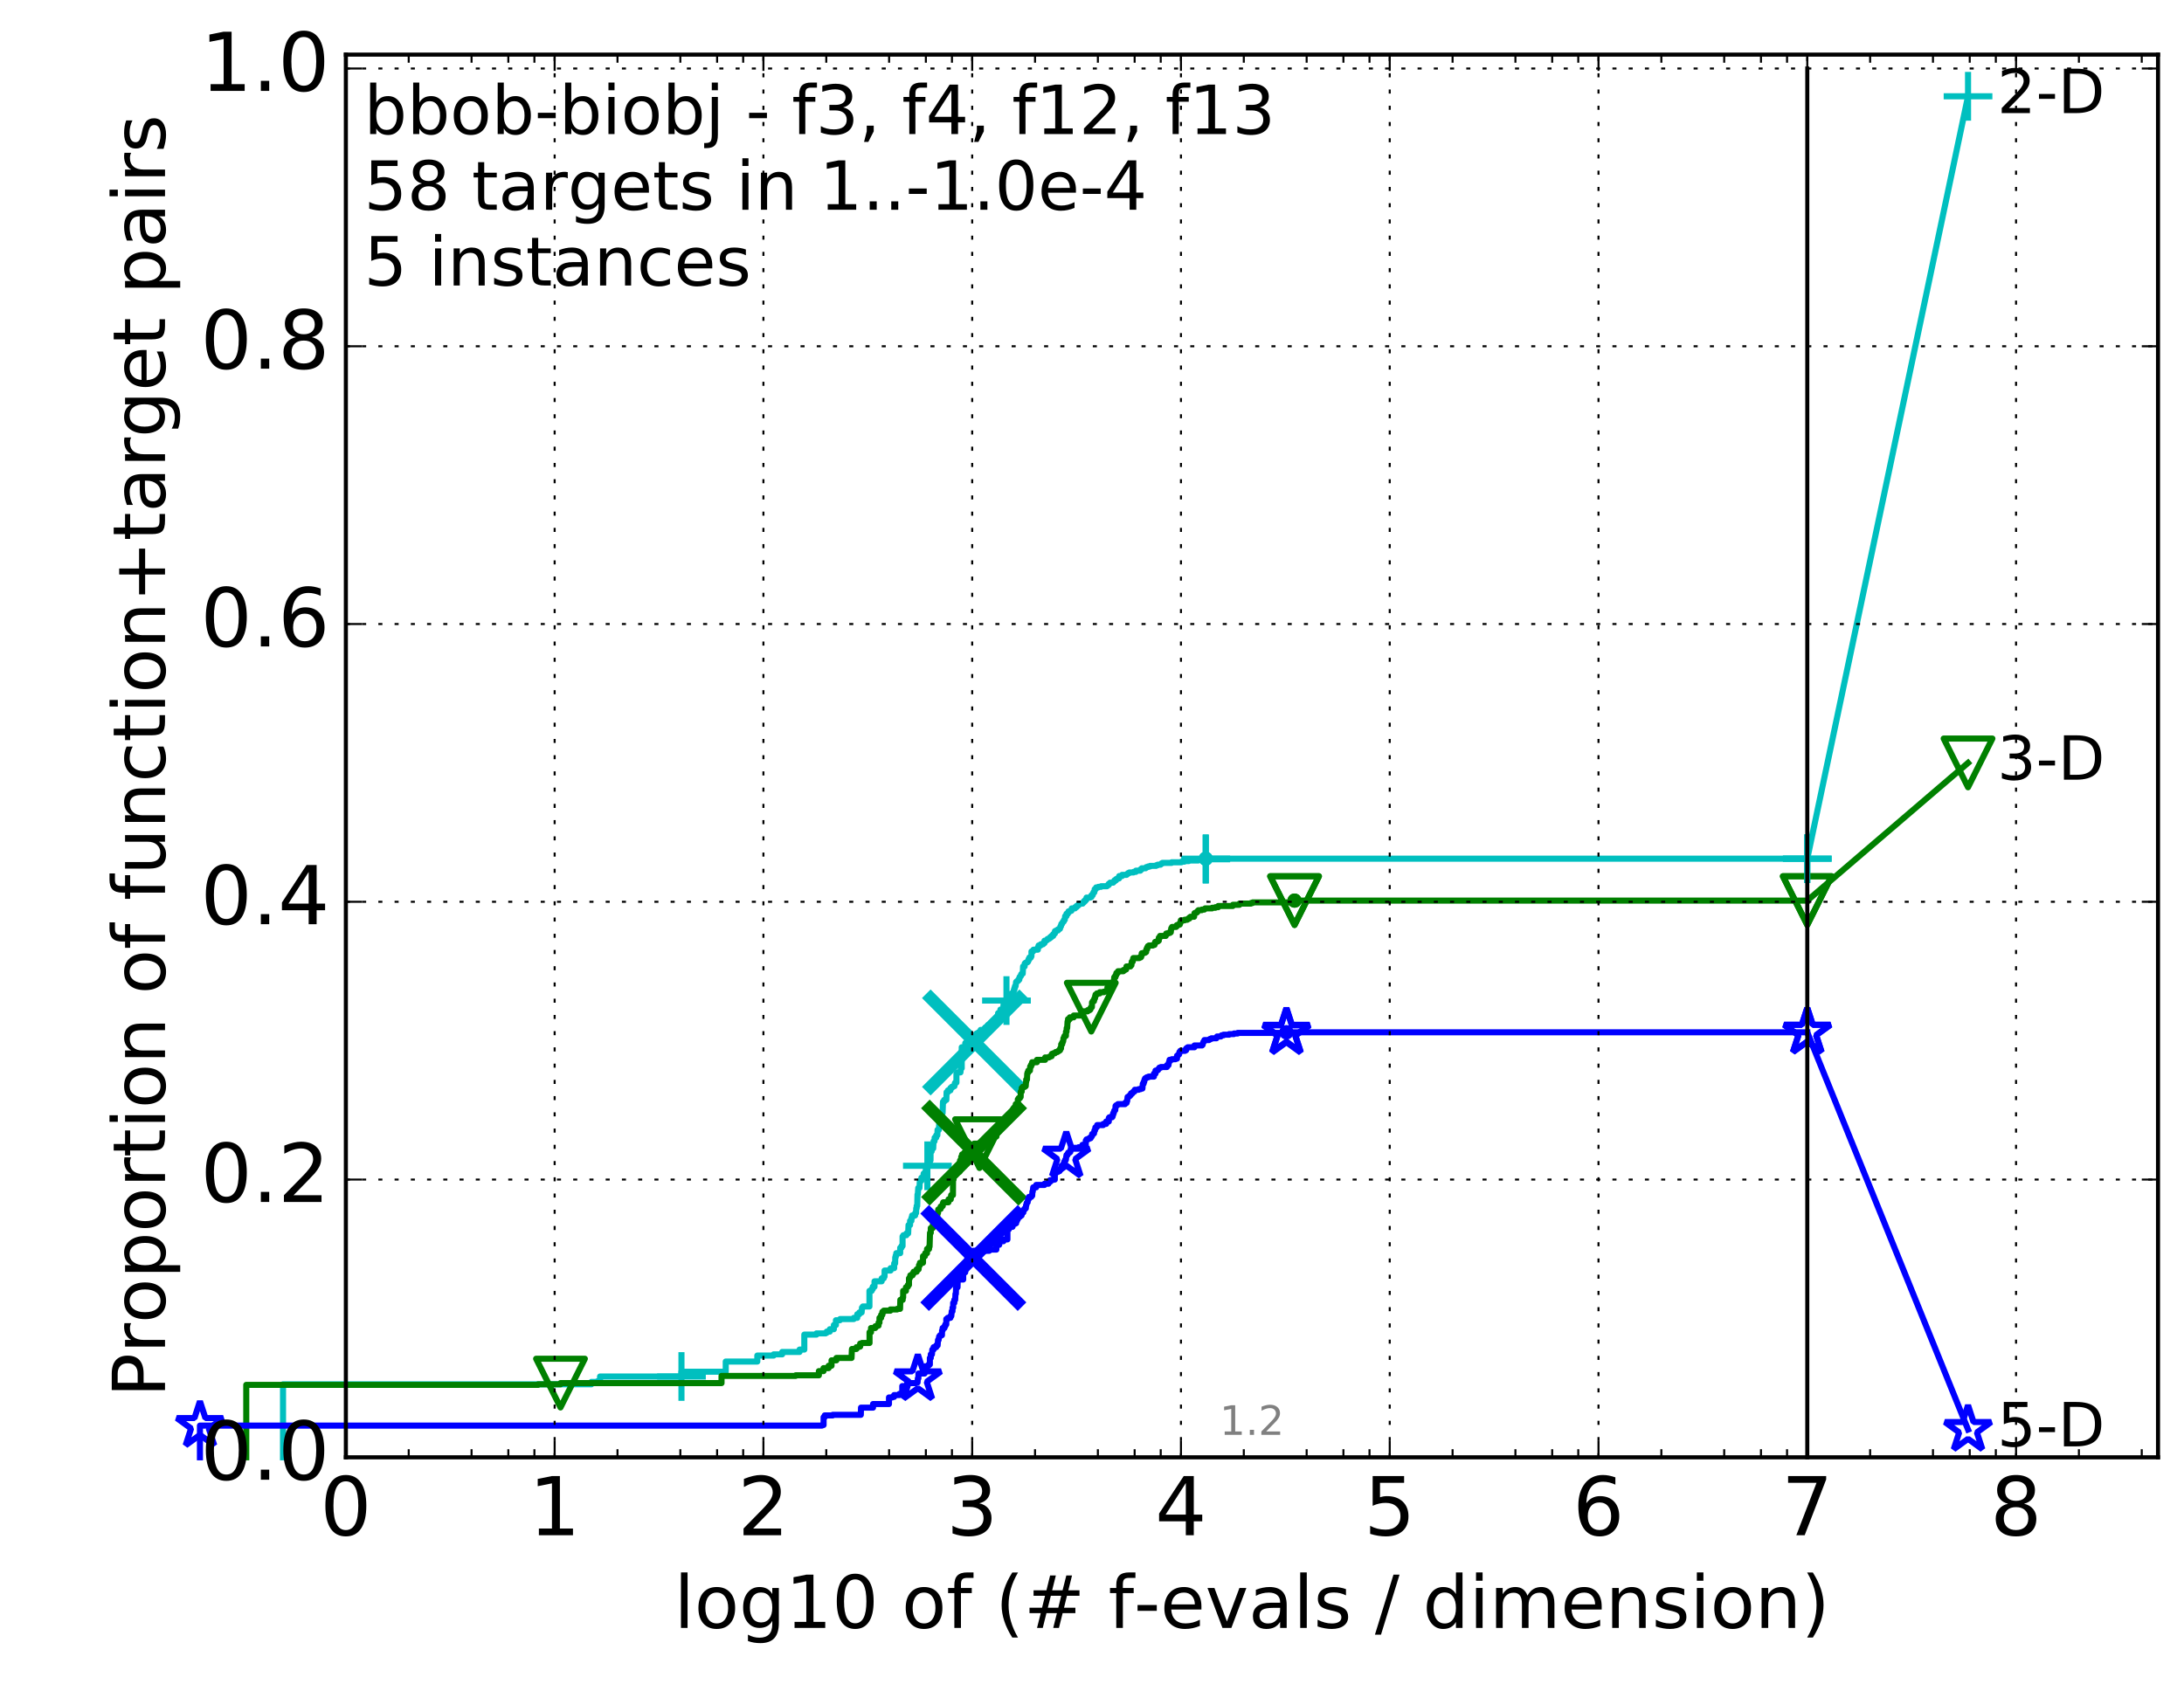 <?xml version="1.0" encoding="utf-8" standalone="no"?>
<!DOCTYPE svg PUBLIC "-//W3C//DTD SVG 1.1//EN"
  "http://www.w3.org/Graphics/SVG/1.1/DTD/svg11.dtd">
<!-- Created with matplotlib (http://matplotlib.org/) -->
<svg height="415pt" version="1.1" viewBox="0 0 538 415" width="538pt" xmlns="http://www.w3.org/2000/svg" xmlns:xlink="http://www.w3.org/1999/xlink">
 <defs>
  <style type="text/css">
*{stroke-linecap:butt;stroke-linejoin:round;stroke-miterlimit:100000;}
  </style>
 </defs>
 <g id="figure_1">
  <g id="patch_1">
   <path d="M 0 415.456 
L 538.8 415.456 
L 538.8 0 
L 0 0 
z
" style="fill:#ffffff;"/>
  </g>
  <g id="axes_1">
   <g id="patch_2">
    <path d="M 85.2 359.056 
L 531.6 359.056 
L 531.6 13.456 
L 85.2 13.456 
z
" style="fill:#ffffff;"/>
   </g>
   <g id="line2d_1">
    <defs>
     <path d="M 0 1.5 
C 0.398 1.5 0.779 1.342 1.061 1.061 
C 1.342 0.779 1.5 0.398 1.5 0 
C 1.5 -0.398 1.342 -0.779 1.061 -1.061 
C 0.779 -1.342 0.398 -1.5 0 -1.5 
C -0.398 -1.5 -0.779 -1.342 -1.061 -1.061 
C -1.342 -0.779 -1.5 -0.398 -1.5 0 
C -1.5 0.398 -1.342 0.779 -1.061 1.061 
C -0.779 1.342 -0.398 1.5 0 1.5 
z
" id="m231ecd00f5" style="stroke:#00bfbf;stroke-width:0.5;"/>
    </defs>
    <g>
     <use style="fill:#00bfbf;stroke:#00bfbf;stroke-width:0.5;" x="297.019" xlink:href="#m231ecd00f5" y="211.566"/>
     <use style="fill:#00bfbf;stroke:#00bfbf;stroke-width:0.5;" x="297.019" xlink:href="#m231ecd00f5" y="211.566"/>
    </g>
   </g>
   <g id="line2d_2">
    <path d="M 69.718 359.056 
L 69.718 341.062 
L 145.685 341.062 
L 145.685 340.473 
L 147.126 340.473 
L 147.126 340.325 
L 147.813 340.325 
L 147.813 339.145 
L 167.869 339.145 
L 167.869 337.965 
L 178.777 337.965 
L 178.777 335.458 
L 186.556 335.458 
L 186.556 333.983 
L 190.588 333.983 
L 190.588 333.688 
L 192.681 333.688 
L 192.681 333.098 
L 196.964 333.098 
L 196.964 332.508 
L 198.132 332.508 
L 198.132 328.821 
L 201.123 328.821 
L 201.123 328.526 
L 203.371 328.526 
L 203.371 328.378 
L 203.65 328.378 
L 203.65 328.083 
L 204.415 328.083 
L 204.415 327.493 
L 205.412 327.493 
L 205.412 326.461 
L 205.92 326.461 
L 205.92 325.281 
L 206.902 325.281 
L 206.95 324.986 
L 210.324 324.986 
L 210.324 324.691 
L 211.173 324.691 
L 211.173 323.806 
L 211.683 323.806 
L 211.683 323.364 
L 212.257 323.364 
L 212.333 322.184 
L 212.558 322.184 
L 212.558 321.889 
L 214.175 321.889 
L 214.175 318.054 
L 214.724 318.054 
L 214.724 317.611 
L 214.993 317.611 
L 214.993 317.022 
L 215.423 317.022 
L 215.423 315.694 
L 217.188 315.694 
L 217.188 314.957 
L 217.698 314.957 
L 217.698 314.514 
L 217.904 314.514 
L 217.904 313.039 
L 219.38 313.039 
L 219.38 312.449 
L 220.269 312.449 
L 220.269 311.269 
L 220.505 311.269 
L 220.531 309.794 
L 220.636 309.794 
L 220.636 309.352 
L 220.791 309.352 
L 220.791 308.762 
L 221.75 308.762 
L 221.75 307.435 
L 222.069 307.435 
L 222.069 306.992 
L 222.335 306.992 
L 222.335 304.632 
L 222.527 304.632 
L 222.527 304.337 
L 223.278 304.337 
L 223.278 303.895 
L 223.712 303.895 
L 223.802 301.83 
L 224.182 301.83 
L 224.182 300.798 
L 224.512 300.798 
L 224.512 300.06 
L 224.686 300.06 
L 224.686 299.47 
L 225.432 299.47 
L 225.432 298.88 
L 225.661 298.88 
L 225.702 297.7 
L 225.806 297.7 
L 225.806 297.11 
L 225.949 297.11 
L 226.011 294.308 
L 226.092 294.308 
L 226.194 292.686 
L 226.495 292.686 
L 226.595 290.916 
L 226.97 290.916 
L 226.97 290.178 
L 227.434 290.178 
L 227.53 289.146 
L 227.739 289.146 
L 227.739 288.998 
L 227.908 288.998 
L 227.908 288.703 
L 228.058 288.703 
L 228.076 287.966 
L 228.225 287.966 
L 228.225 287.228 
L 228.446 287.228 
L 228.446 286.933 
L 228.682 286.933 
L 228.791 286.196 
L 229.095 286.196 
L 229.095 285.901 
L 229.219 285.901 
L 229.237 283.689 
L 229.5 283.689 
L 229.5 282.951 
L 229.881 282.951 
L 229.967 281.181 
L 230.205 281.181 
L 230.239 280.296 
L 230.624 280.296 
L 230.624 279.706 
L 230.905 279.706 
L 230.954 278.379 
L 231.279 278.379 
L 231.375 276.757 
L 231.852 276.757 
L 231.946 276.314 
L 231.993 276.314 
L 232.024 274.249 
L 232.195 274.249 
L 232.288 271.447 
L 232.579 271.447 
L 232.579 271.004 
L 233.12 271.004 
L 233.179 269.087 
L 233.517 269.087 
L 233.517 268.645 
L 234.122 268.645 
L 234.122 268.055 
L 234.46 268.055 
L 234.46 267.76 
L 234.821 267.76 
L 234.821 267.612 
L 235.121 267.612 
L 235.203 266.875 
L 235.297 266.875 
L 235.297 266.727 
L 235.605 266.727 
L 235.605 264.515 
L 235.803 264.515 
L 235.803 264.22 
L 236.592 264.22 
L 236.694 263.187 
L 236.908 263.187 
L 236.908 258.025 
L 237.781 258.025 
L 237.781 256.993 
L 237.961 256.993 
L 237.961 256.845 
L 240.189 256.845 
L 240.189 255.518 
L 240.522 255.518 
L 240.533 254.633 
L 241.039 254.633 
L 241.039 254.338 
L 241.564 254.338 
L 241.564 253.748 
L 242.481 253.748 
L 242.481 253.601 
L 242.695 253.601 
L 242.695 253.158 
L 243.343 253.158 
L 243.343 252.568 
L 243.762 252.568 
L 243.762 252.421 
L 244.109 252.421 
L 244.109 251.978 
L 244.541 251.978 
L 244.541 251.536 
L 244.727 251.536 
L 244.727 251.388 
L 245.389 251.388 
L 245.389 251.241 
L 245.678 251.241 
L 245.678 250.503 
L 245.805 250.503 
L 245.872 249.618 
L 246.246 249.618 
L 246.246 249.323 
L 246.444 249.323 
L 246.444 248.733 
L 247.136 248.733 
L 247.191 247.553 
L 247.854 247.553 
L 247.93 246.079 
L 248.295 246.079 
L 248.392 245.489 
L 249.064 245.489 
L 249.173 244.751 
L 249.681 244.751 
L 249.745 243.866 
L 249.885 243.866 
L 249.885 243.424 
L 250.018 243.424 
L 250.018 242.981 
L 250.185 242.981 
L 250.295 241.949 
L 250.419 241.949 
L 250.419 241.801 
L 250.644 241.801 
L 250.644 241.654 
L 250.846 241.654 
L 250.846 241.359 
L 251.1 241.359 
L 251.133 240.769 
L 251.225 240.769 
L 251.225 240.621 
L 251.39 240.621 
L 251.39 240.474 
L 251.501 240.474 
L 251.547 240.031 
L 251.689 240.031 
L 251.689 239.884 
L 251.94 239.884 
L 252.023 238.114 
L 252.408 238.114 
L 252.433 237.377 
L 252.577 237.377 
L 252.577 237.229 
L 252.836 237.229 
L 252.836 237.082 
L 253.141 237.082 
L 253.141 236.934 
L 253.274 236.934 
L 253.352 236.344 
L 253.579 236.344 
L 253.579 235.902 
L 253.939 235.902 
L 253.986 235.607 
L 254.085 235.607 
L 254.085 234.427 
L 254.493 234.427 
L 254.579 233.984 
L 255.665 233.984 
L 255.665 233.394 
L 255.838 233.394 
L 255.838 232.952 
L 256.363 232.952 
L 256.363 232.657 
L 256.953 232.657 
L 256.953 232.362 
L 257.298 232.362 
L 257.298 231.772 
L 257.737 231.772 
L 257.737 231.624 
L 257.948 231.624 
L 258.045 231.329 
L 258.417 231.329 
L 258.417 231.182 
L 258.65 231.182 
L 258.688 230.887 
L 259.011 230.887 
L 259.011 230.592 
L 259.441 230.592 
L 259.441 230.15 
L 259.677 230.15 
L 259.677 230.002 
L 259.866 230.002 
L 259.871 229.412 
L 260.142 229.412 
L 260.142 229.265 
L 260.607 229.265 
L 260.607 228.97 
L 260.913 228.97 
L 260.913 228.822 
L 261.117 228.822 
L 261.219 228.232 
L 261.362 228.232 
L 261.446 227.642 
L 261.625 227.642 
L 261.691 227.347 
L 261.782 227.347 
L 261.86 227.052 
L 262.043 227.052 
L 262.125 226.61 
L 262.306 226.61 
L 262.382 225.725 
L 262.709 225.725 
L 262.709 225.135 
L 263.069 225.135 
L 263.069 224.84 
L 263.204 224.84 
L 263.204 224.545 
L 263.614 224.545 
L 263.614 224.397 
L 263.945 224.397 
L 264.001 223.807 
L 264.824 223.807 
L 264.835 223.512 
L 265.187 223.512 
L 265.187 223.217 
L 265.51 223.217 
L 265.587 222.923 
L 265.821 222.923 
L 265.821 222.628 
L 266.704 222.628 
L 266.779 222.333 
L 267.005 222.333 
L 267.005 222.038 
L 267.306 222.038 
L 267.306 221.743 
L 267.578 221.743 
L 267.647 221.153 
L 268.571 221.153 
L 268.571 221.005 
L 268.864 221.005 
L 268.864 220.563 
L 269.168 220.563 
L 269.227 220.12 
L 269.359 220.12 
L 269.365 219.825 
L 269.586 219.825 
L 269.653 219.088 
L 269.918 219.088 
L 270.018 218.645 
L 270.566 218.645 
L 270.566 218.498 
L 271.231 218.498 
L 271.231 218.35 
L 272.691 218.35 
L 272.691 218.203 
L 272.88 218.203 
L 272.88 218.055 
L 273.112 218.055 
L 273.112 217.76 
L 273.343 217.76 
L 273.343 217.613 
L 273.463 217.613 
L 273.463 217.465 
L 274.221 217.465 
L 274.322 217.17 
L 274.554 217.17 
L 274.56 216.875 
L 274.943 216.875 
L 274.943 216.58 
L 275.231 216.58 
L 275.231 216.433 
L 275.666 216.433 
L 275.699 215.843 
L 276.409 215.843 
L 276.409 215.548 
L 277.527 215.548 
L 277.527 215.4 
L 277.715 215.4 
L 277.715 215.253 
L 277.904 215.253 
L 277.904 215.106 
L 278.208 215.106 
L 278.208 214.958 
L 279.216 214.958 
L 279.216 214.811 
L 279.815 214.811 
L 279.815 214.516 
L 280.911 214.516 
L 280.911 214.221 
L 281.239 214.221 
L 281.253 213.926 
L 282.208 213.926 
L 282.208 213.778 
L 282.368 213.778 
L 282.368 213.631 
L 282.802 213.631 
L 282.802 213.483 
L 283.313 213.483 
L 283.313 213.336 
L 284.788 213.336 
L 284.788 213.188 
L 285.169 213.188 
L 285.169 213.041 
L 285.891 213.041 
L 285.891 212.893 
L 286.068 212.893 
L 286.068 212.746 
L 286.337 212.746 
L 286.337 212.598 
L 288.604 212.598 
L 288.604 212.451 
L 291.023 212.451 
L 291.023 212.303 
L 291.749 212.303 
L 291.749 212.156 
L 292.835 212.156 
L 292.835 212.008 
L 295.194 212.008 
L 295.194 211.861 
L 295.9 211.861 
L 295.9 211.713 
L 297.019 211.713 
L 297.019 211.566 
L 445.2 211.566 
L 445.2 211.566 
" style="fill:none;stroke:#00bfbf;stroke-linecap:square;stroke-width:1.5;"/>
   </g>
   <g id="line2d_3">
    <defs>
     <path d="M -6 0 
L 6 0 
M 0 6 
L 0 -6 
" id="m00e24201c5" style="stroke:#00bfbf;stroke-width:1.5;"/>
    </defs>
    <g>
     <use style="fill:none;stroke:#00bfbf;stroke-width:1.5;" x="167.869" xlink:href="#m00e24201c5" y="339.145"/>
     <use style="fill:none;stroke:#00bfbf;stroke-width:1.5;" x="228.446" xlink:href="#m00e24201c5" y="287.228"/>
     <use style="fill:none;stroke:#00bfbf;stroke-width:1.5;" x="247.93" xlink:href="#m00e24201c5" y="246.521"/>
     <use style="fill:none;stroke:#00bfbf;stroke-width:1.5;" x="297.019" xlink:href="#m00e24201c5" y="211.713"/>
     <use style="fill:none;stroke:#00bfbf;stroke-width:1.5;" x="297.019" xlink:href="#m00e24201c5" y="211.566"/>
     <use style="fill:none;stroke:#00bfbf;stroke-width:1.5;" x="445.2" xlink:href="#m00e24201c5" y="211.566"/>
    </g>
   </g>
   <g id="line2d_4"/>
   <g id="line2d_5">
    <path clip-path="url(#p748d47a0a3)" d="M 240.178 256.845 
" style="fill:none;stroke:#00bfbf;stroke-linecap:square;"/>
    <defs>
     <path d="M -12 12 
L 12 -12 
M -12 -12 
L 12 12 
" id="m1b801fd9fb" style="stroke:#00bfbf;stroke-width:3.0;"/>
    </defs>
    <g clip-path="url(#p748d47a0a3)">
     <use style="fill:#00bfbf;stroke:#00bfbf;stroke-width:3.0;" x="240.178" xlink:href="#m1b801fd9fb" y="256.845"/>
    </g>
   </g>
   <g id="line2d_6">
    <defs>
     <path d="M 0 1.5 
C 0.398 1.5 0.779 1.342 1.061 1.061 
C 1.342 0.779 1.5 0.398 1.5 0 
C 1.5 -0.398 1.342 -0.779 1.061 -1.061 
C 0.779 -1.342 0.398 -1.5 0 -1.5 
C -0.398 -1.5 -0.779 -1.342 -1.061 -1.061 
C -1.342 -0.779 -1.5 -0.398 -1.5 0 
C -1.5 0.398 -1.342 0.779 -1.061 1.061 
C -0.779 1.342 -0.398 1.5 0 1.5 
z
" id="mcf611e578c" style="stroke:#008000;stroke-width:0.5;"/>
    </defs>
    <g>
     <use style="fill:#008000;stroke:#008000;stroke-width:0.5;" x="318.898" xlink:href="#mcf611e578c" y="221.89"/>
     <use style="fill:#008000;stroke:#008000;stroke-width:0.5;" x="318.898" xlink:href="#mcf611e578c" y="221.89"/>
    </g>
   </g>
   <g id="line2d_7">
    <path d="M 60.662 359.056 
L 60.662 341.21 
L 132.556 341.21 
L 132.556 341.062 
L 138.07 341.062 
L 138.07 340.768 
L 177.738 340.768 
L 177.738 338.998 
L 195.994 338.998 
L 195.994 338.85 
L 201.717 338.85 
L 201.717 337.818 
L 202.858 337.818 
L 202.858 337.08 
L 204.126 337.08 
L 204.126 336.49 
L 204.84 336.49 
L 204.84 335.163 
L 206.037 335.163 
L 206.037 334.573 
L 209.768 334.573 
L 209.852 332.508 
L 209.88 332.508 
L 209.88 332.361 
L 210.974 332.361 
L 210.974 331.918 
L 211.475 331.918 
L 211.475 331.771 
L 211.889 331.771 
L 211.889 331.033 
L 212.32 331.033 
L 212.32 330.886 
L 214.199 330.886 
L 214.199 328.231 
L 214.565 328.231 
L 214.565 327.198 
L 215.608 327.198 
L 215.63 326.756 
L 216.08 326.756 
L 216.08 326.608 
L 216.417 326.608 
L 216.417 325.871 
L 216.646 325.871 
L 216.646 324.691 
L 217.057 324.691 
L 217.057 323.954 
L 217.359 323.954 
L 217.359 323.216 
L 217.698 323.216 
L 217.698 322.921 
L 219.334 322.921 
L 219.334 322.626 
L 220.996 322.626 
L 220.996 322.479 
L 221.717 322.479 
L 221.783 320.266 
L 222.367 320.266 
L 222.367 319.676 
L 222.479 319.676 
L 222.479 318.054 
L 223.17 318.054 
L 223.17 317.169 
L 223.37 317.169 
L 223.37 317.022 
L 223.644 317.022 
L 223.644 316.579 
L 223.915 316.579 
L 223.915 314.957 
L 224.108 314.957 
L 224.108 314.662 
L 224.241 314.662 
L 224.241 314.219 
L 224.794 314.219 
L 224.794 313.777 
L 225.066 313.777 
L 225.066 313.334 
L 225.806 313.334 
L 225.806 312.744 
L 226.281 312.744 
L 226.389 311.712 
L 226.615 311.712 
L 226.615 311.122 
L 227.37 311.122 
L 227.37 309.499 
L 227.852 309.499 
L 227.914 308.762 
L 228.36 308.762 
L 228.36 307.73 
L 228.857 307.73 
L 228.857 307.14 
L 228.988 307.14 
L 229.095 303.747 
L 229.284 303.747 
L 229.284 302.567 
L 229.772 302.567 
L 229.807 301.682 
L 230.069 301.682 
L 230.069 300.945 
L 230.205 300.945 
L 230.205 300.503 
L 230.619 300.503 
L 230.619 299.618 
L 230.894 299.618 
L 230.894 298.88 
L 231.068 298.88 
L 231.122 297.995 
L 231.349 297.995 
L 231.349 297.848 
L 231.72 297.848 
L 231.72 297.258 
L 232.107 297.258 
L 232.107 297.11 
L 232.241 297.11 
L 232.241 296.52 
L 232.354 296.52 
L 232.354 296.225 
L 233.629 296.225 
L 233.658 295.488 
L 234.211 295.488 
L 234.305 294.455 
L 234.742 294.455 
L 234.77 290.621 
L 234.898 290.621 
L 234.898 289.883 
L 235.081 289.883 
L 235.081 289.441 
L 235.476 289.441 
L 235.476 288.703 
L 236.367 288.703 
L 236.367 288.261 
L 236.503 288.261 
L 236.503 285.901 
L 236.757 285.901 
L 236.791 285.016 
L 237 285.016 
L 237 284.426 
L 237.412 284.426 
L 237.412 284.279 
L 237.526 284.279 
L 237.526 283.984 
L 239.957 283.984 
L 239.957 281.771 
L 241.287 281.771 
L 241.287 281.624 
L 243.835 281.624 
L 243.835 280.591 
L 244.043 280.591 
L 244.043 280.296 
L 244.164 280.296 
L 244.164 280.001 
L 245.454 280.001 
L 245.545 278.969 
L 245.76 278.969 
L 245.76 278.821 
L 246.078 278.821 
L 246.167 277.789 
L 246.43 277.789 
L 246.43 277.494 
L 246.69 277.494 
L 246.798 276.609 
L 246.878 276.609 
L 246.969 276.019 
L 247.908 276.019 
L 247.908 275.872 
L 248.126 275.872 
L 248.146 275.577 
L 248.362 275.577 
L 248.362 274.692 
L 248.646 274.692 
L 248.735 274.397 
L 249.115 274.397 
L 249.207 273.954 
L 249.337 273.954 
L 249.337 273.807 
L 249.461 273.807 
L 249.461 273.512 
L 249.627 273.512 
L 249.627 273.069 
L 249.885 273.069 
L 249.885 272.774 
L 250.016 272.774 
L 250.016 272.627 
L 250.192 272.627 
L 250.215 272.037 
L 250.567 272.037 
L 250.616 271.742 
L 250.72 271.742 
L 250.729 270.857 
L 250.917 270.857 
L 250.917 270.562 
L 251.25 270.562 
L 251.25 270.267 
L 251.429 270.267 
L 251.451 268.94 
L 251.694 268.94 
L 251.694 268.055 
L 251.955 268.055 
L 251.955 267.76 
L 252.494 267.76 
L 252.494 267.612 
L 252.672 267.612 
L 252.746 266.58 
L 252.787 266.58 
L 252.787 265.99 
L 252.979 265.99 
L 253.048 264.515 
L 253.129 264.515 
L 253.129 264.22 
L 253.306 264.22 
L 253.306 263.777 
L 253.712 263.777 
L 253.775 262.745 
L 254.005 262.745 
L 254.005 262.303 
L 254.199 262.303 
L 254.252 261.713 
L 255.435 261.713 
L 255.435 261.123 
L 257.459 261.123 
L 257.459 260.533 
L 258.404 260.533 
L 258.404 260.385 
L 258.705 260.385 
L 258.705 260.238 
L 259.055 260.238 
L 259.117 259.648 
L 259.479 259.648 
L 259.479 259.5 
L 259.892 259.5 
L 259.892 259.353 
L 260.031 259.353 
L 260.031 259.205 
L 260.481 259.205 
L 260.481 259.058 
L 260.689 259.058 
L 260.689 258.91 
L 260.947 258.91 
L 260.947 258.763 
L 261.134 258.763 
L 261.148 258.32 
L 261.365 258.32 
L 261.421 257.288 
L 261.654 257.288 
L 261.654 256.845 
L 261.788 256.845 
L 261.857 256.55 
L 261.901 256.55 
L 261.971 255.813 
L 262.066 255.813 
L 262.166 255.37 
L 262.231 255.37 
L 262.231 255.223 
L 262.573 255.223 
L 262.581 254.191 
L 262.734 254.191 
L 262.76 253.306 
L 262.883 253.306 
L 262.979 251.683 
L 263.094 251.683 
L 263.094 251.093 
L 263.547 251.093 
L 263.547 250.651 
L 264.49 250.651 
L 264.49 250.208 
L 266.512 250.208 
L 266.512 249.766 
L 266.722 249.766 
L 266.758 249.471 
L 266.967 249.471 
L 266.967 249.176 
L 267.925 249.176 
L 267.925 248.881 
L 268.446 248.881 
L 268.446 248.733 
L 268.613 248.733 
L 268.649 248.291 
L 268.822 248.291 
L 268.822 248.143 
L 268.97 248.143 
L 269.011 246.963 
L 269.122 246.963 
L 269.195 246.668 
L 269.492 246.668 
L 269.492 246.226 
L 269.611 246.226 
L 269.611 245.931 
L 269.753 245.931 
L 269.792 245.341 
L 269.876 245.341 
L 269.876 245.046 
L 270.211 245.046 
L 270.211 244.751 
L 270.915 244.751 
L 270.915 244.456 
L 271.95 244.456 
L 271.95 244.309 
L 272.449 244.309 
L 272.449 244.161 
L 272.637 244.161 
L 272.637 244.014 
L 272.798 244.014 
L 272.798 243.276 
L 273.504 243.276 
L 273.54 242.834 
L 273.841 242.834 
L 273.841 242.686 
L 274.076 242.686 
L 274.105 241.949 
L 274.381 241.949 
L 274.476 240.769 
L 274.768 240.769 
L 274.772 240.326 
L 274.948 240.326 
L 275.004 239.736 
L 275.337 239.736 
L 275.412 239.294 
L 276.73 239.294 
L 276.73 238.999 
L 277.134 238.999 
L 277.134 238.851 
L 277.418 238.851 
L 277.488 238.114 
L 278.462 238.114 
L 278.462 237.819 
L 278.713 237.819 
L 278.791 236.934 
L 279.032 236.934 
L 279.122 236.197 
L 279.181 236.197 
L 279.181 236.049 
L 280.665 236.049 
L 280.665 235.902 
L 281.004 235.902 
L 281.004 235.754 
L 281.133 235.754 
L 281.243 234.869 
L 281.754 234.869 
L 281.754 234.722 
L 282.127 234.722 
L 282.127 234.574 
L 282.34 234.574 
L 282.406 233.837 
L 282.611 233.837 
L 282.611 233.394 
L 282.778 233.394 
L 282.778 233.099 
L 283.014 233.099 
L 283.014 232.952 
L 284.01 232.952 
L 284.01 232.804 
L 284.413 232.804 
L 284.509 232.362 
L 284.56 232.362 
L 284.56 232.067 
L 284.951 232.067 
L 284.951 231.919 
L 285.274 231.919 
L 285.274 231.772 
L 285.459 231.772 
L 285.459 231.034 
L 285.698 231.034 
L 285.753 230.592 
L 287.176 230.592 
L 287.273 230.002 
L 287.746 230.002 
L 287.746 229.855 
L 288.2 229.855 
L 288.2 229.707 
L 288.405 229.707 
L 288.503 228.822 
L 288.534 228.822 
L 288.534 228.675 
L 288.716 228.675 
L 288.716 228.38 
L 289.721 228.38 
L 289.721 228.232 
L 289.883 228.232 
L 289.883 227.937 
L 290.231 227.937 
L 290.231 227.79 
L 290.633 227.79 
L 290.679 227.347 
L 290.821 227.347 
L 290.874 226.757 
L 291.799 226.757 
L 291.799 226.61 
L 292.466 226.61 
L 292.466 226.462 
L 292.698 226.462 
L 292.698 226.315 
L 293.001 226.315 
L 293.049 226.02 
L 293.255 226.02 
L 293.255 225.872 
L 294.15 225.872 
L 294.245 224.987 
L 294.498 224.987 
L 294.498 224.84 
L 294.835 224.84 
L 294.835 224.692 
L 294.987 224.692 
L 295.06 224.397 
L 295.219 224.397 
L 295.219 224.25 
L 296.04 224.25 
L 296.04 224.102 
L 296.67 224.102 
L 296.67 223.955 
L 296.878 223.955 
L 296.878 223.807 
L 298.579 223.807 
L 298.579 223.66 
L 299.4 223.66 
L 299.4 223.512 
L 300.1 223.512 
L 300.1 223.217 
L 303.688 223.217 
L 303.71 222.923 
L 305.325 222.923 
L 305.327 222.628 
L 308.151 222.628 
L 308.151 222.48 
L 308.588 222.48 
L 308.588 222.333 
L 317.891 222.333 
L 317.961 222.038 
L 318.898 222.038 
L 318.898 221.89 
L 445.2 221.89 
L 445.2 221.89 
" style="fill:none;stroke:#008000;stroke-linecap:square;stroke-width:1.5;"/>
   </g>
   <g id="line2d_8">
    <defs>
     <path d="M -0 6 
L 6 -6 
L -6 -6 
z
" id="m6349b4d804" style="stroke:#008000;stroke-linejoin:miter;stroke-width:1.5;"/>
    </defs>
    <g>
     <use style="fill:none;stroke:#008000;stroke-linejoin:miter;stroke-width:1.5;" x="138.07" xlink:href="#m6349b4d804" y="340.768"/>
     <use style="fill:none;stroke:#008000;stroke-linejoin:miter;stroke-width:1.5;" x="241.287" xlink:href="#m6349b4d804" y="281.771"/>
     <use style="fill:none;stroke:#008000;stroke-linejoin:miter;stroke-width:1.5;" x="268.822" xlink:href="#m6349b4d804" y="248.143"/>
     <use style="fill:none;stroke:#008000;stroke-linejoin:miter;stroke-width:1.5;" x="318.898" xlink:href="#m6349b4d804" y="221.89"/>
     <use style="fill:none;stroke:#008000;stroke-linejoin:miter;stroke-width:1.5;" x="318.898" xlink:href="#m6349b4d804" y="221.89"/>
     <use style="fill:none;stroke:#008000;stroke-linejoin:miter;stroke-width:1.5;" x="445.2" xlink:href="#m6349b4d804" y="221.89"/>
    </g>
   </g>
   <g id="line2d_9"/>
   <g id="line2d_10">
    <path clip-path="url(#p748d47a0a3)" d="M 239.95 283.984 
" style="fill:none;stroke:#008000;stroke-linecap:square;"/>
    <defs>
     <path d="M -12 12 
L 12 -12 
M -12 -12 
L 12 12 
" id="mee4ce1e062" style="stroke:#008000;stroke-width:3.0;"/>
    </defs>
    <g clip-path="url(#p748d47a0a3)">
     <use style="fill:#008000;stroke:#008000;stroke-width:3.0;" x="239.95" xlink:href="#mee4ce1e062" y="283.984"/>
    </g>
   </g>
   <g id="line2d_11">
    <defs>
     <path d="M 0 1.5 
C 0.398 1.5 0.779 1.342 1.061 1.061 
C 1.342 0.779 1.5 0.398 1.5 0 
C 1.5 -0.398 1.342 -0.779 1.061 -1.061 
C 0.779 -1.342 0.398 -1.5 0 -1.5 
C -0.398 -1.5 -0.779 -1.342 -1.061 -1.061 
C -1.342 -0.779 -1.5 -0.398 -1.5 0 
C -1.5 0.398 -1.342 0.779 -1.061 1.061 
C -0.779 1.342 -0.398 1.5 0 1.5 
z
" id="mcb34738afd" style="stroke:#0000ff;stroke-width:0.5;"/>
    </defs>
    <g>
     <use style="fill:#0000ff;stroke:#0000ff;stroke-width:0.5;" x="316.896" xlink:href="#mcb34738afd" y="254.338"/>
     <use style="fill:#0000ff;stroke:#0000ff;stroke-width:0.5;" x="316.896" xlink:href="#mcb34738afd" y="254.338"/>
    </g>
   </g>
   <g id="line2d_12">
    <path d="M 49.253 359.056 
L 49.253 351.239 
L 202.487 351.239 
L 202.487 351.092 
L 202.881 351.092 
L 202.881 349.174 
L 203.156 349.174 
L 203.156 348.732 
L 205.133 348.732 
L 205.133 348.585 
L 212.052 348.585 
L 212.098 346.815 
L 215.059 346.815 
L 215.059 345.93 
L 218.987 345.93 
L 218.987 344.307 
L 219.799 344.307 
L 219.799 344.16 
L 220.258 344.16 
L 220.258 343.717 
L 221.551 343.717 
L 221.551 343.422 
L 222.268 343.422 
L 222.268 341.505 
L 223.416 341.505 
L 223.462 340.768 
L 225.673 340.768 
L 225.673 340.62 
L 226.035 340.62 
L 226.1 339.588 
L 226.238 339.588 
L 226.238 338.408 
L 227.761 338.408 
L 227.867 336.638 
L 228.548 336.638 
L 228.548 336.49 
L 228.751 336.49 
L 228.751 336.195 
L 229.059 336.195 
L 229.059 334.573 
L 229.286 334.573 
L 229.286 333.688 
L 229.574 333.688 
L 229.664 332.508 
L 229.981 332.508 
L 229.981 331.918 
L 230.627 331.918 
L 230.627 331.476 
L 230.977 331.476 
L 231.068 330.148 
L 231.217 330.148 
L 231.288 329.558 
L 231.353 329.558 
L 231.353 329.263 
L 231.583 329.263 
L 231.583 328.968 
L 232.037 328.968 
L 232.068 327.788 
L 232.204 327.788 
L 232.204 327.198 
L 232.658 327.198 
L 232.658 326.756 
L 232.857 326.756 
L 232.857 326.313 
L 233.108 326.313 
L 233.108 324.986 
L 233.444 324.986 
L 233.444 324.691 
L 234.119 324.691 
L 234.119 324.249 
L 234.345 324.249 
L 234.446 323.069 
L 234.635 323.069 
L 234.635 322.184 
L 234.801 322.184 
L 234.801 321.004 
L 235.081 321.004 
L 235.081 320.266 
L 235.297 320.266 
L 235.362 318.791 
L 235.464 318.791 
L 235.512 317.169 
L 235.877 317.169 
L 235.919 315.547 
L 236.029 315.547 
L 236.029 315.252 
L 237.271 315.252 
L 237.271 313.482 
L 237.769 313.482 
L 237.874 311.712 
L 237.903 311.712 
L 237.903 311.564 
L 238.061 311.564 
L 238.061 310.827 
L 238.26 310.827 
L 238.288 309.942 
L 239.77 309.942 
L 239.77 308.172 
L 243.684 308.172 
L 243.684 307.877 
L 245.438 307.877 
L 245.449 306.697 
L 246.149 306.697 
L 246.149 305.812 
L 247.191 305.812 
L 247.191 305.37 
L 248.169 305.37 
L 248.169 302.862 
L 248.536 302.862 
L 248.551 302.272 
L 249.421 302.272 
L 249.492 301.535 
L 250.042 301.535 
L 250.042 301.388 
L 250.313 301.388 
L 250.335 300.798 
L 250.529 300.798 
L 250.616 300.355 
L 250.757 300.355 
L 250.757 300.06 
L 250.886 300.06 
L 250.886 299.765 
L 251.282 299.765 
L 251.282 299.618 
L 251.408 299.618 
L 251.408 299.47 
L 251.645 299.47 
L 251.715 298.88 
L 251.785 298.88 
L 251.785 298.733 
L 251.975 298.733 
L 252.059 298.438 
L 252.165 298.438 
L 252.165 298.143 
L 252.309 298.143 
L 252.309 297.848 
L 252.52 297.848 
L 252.52 297.7 
L 252.701 297.7 
L 252.745 296.963 
L 252.829 296.963 
L 252.903 296.373 
L 253.027 296.373 
L 253.027 296.225 
L 253.153 296.225 
L 253.221 295.488 
L 253.406 295.488 
L 253.457 294.898 
L 254.035 294.898 
L 254.035 294.603 
L 254.271 294.603 
L 254.321 293.571 
L 254.411 293.571 
L 254.521 292.538 
L 255.249 292.538 
L 255.249 291.948 
L 257.292 291.948 
L 257.292 291.653 
L 258.263 291.653 
L 258.269 291.211 
L 258.666 291.211 
L 258.666 290.768 
L 259.267 290.768 
L 259.267 290.621 
L 259.842 290.621 
L 259.842 288.703 
L 260.592 288.703 
L 260.592 288.556 
L 260.995 288.556 
L 260.995 288.261 
L 261.151 288.261 
L 261.151 287.966 
L 261.271 287.966 
L 261.271 287.818 
L 261.416 287.818 
L 261.492 287.228 
L 261.74 287.228 
L 261.74 287.081 
L 262.012 287.081 
L 262.012 286.638 
L 262.176 286.638 
L 262.176 286.196 
L 262.388 286.196 
L 262.388 285.754 
L 262.575 285.754 
L 262.667 284.869 
L 262.72 284.869 
L 262.72 284.574 
L 262.973 284.574 
L 262.973 284.279 
L 263.093 284.279 
L 263.126 283.984 
L 263.502 283.984 
L 263.502 283.836 
L 263.657 283.836 
L 263.749 283.099 
L 263.821 283.099 
L 263.821 282.951 
L 264.305 282.951 
L 264.305 282.804 
L 265.687 282.804 
L 265.687 282.656 
L 266.358 282.656 
L 266.358 282.509 
L 266.64 282.509 
L 266.64 282.066 
L 267.469 282.066 
L 267.469 281.034 
L 267.63 281.034 
L 267.63 280.739 
L 268.005 280.739 
L 268.005 280.591 
L 268.294 280.591 
L 268.294 280.444 
L 268.654 280.444 
L 268.654 280.149 
L 268.851 280.149 
L 268.946 279.854 
L 269.032 279.854 
L 269.032 279.411 
L 269.308 279.411 
L 269.308 279.264 
L 269.497 279.264 
L 269.587 278.526 
L 269.739 278.526 
L 269.827 277.789 
L 270.13 277.789 
L 270.13 277.642 
L 270.246 277.642 
L 270.265 277.199 
L 271.774 277.199 
L 271.774 276.904 
L 272.503 276.904 
L 272.503 276.314 
L 273.144 276.314 
L 273.144 275.429 
L 273.264 275.429 
L 273.264 275.282 
L 273.943 275.282 
L 273.943 275.134 
L 274.069 275.134 
L 274.069 274.692 
L 274.21 274.692 
L 274.223 274.249 
L 274.366 274.249 
L 274.46 273.659 
L 274.583 273.659 
L 274.583 273.512 
L 274.733 273.512 
L 274.804 272.479 
L 274.924 272.479 
L 274.924 272.332 
L 275.235 272.332 
L 275.235 272.184 
L 275.382 272.184 
L 275.382 272.037 
L 277.143 272.037 
L 277.143 271.742 
L 277.518 271.742 
L 277.518 271.299 
L 277.665 271.299 
L 277.764 270.267 
L 278.006 270.267 
L 278.006 270.12 
L 278.258 270.12 
L 278.32 269.825 
L 278.55 269.825 
L 278.613 269.382 
L 278.971 269.382 
L 279.03 269.087 
L 279.188 269.087 
L 279.188 268.94 
L 279.464 268.94 
L 279.541 268.497 
L 280.487 268.497 
L 280.487 268.35 
L 280.983 268.35 
L 280.983 268.202 
L 281.424 268.202 
L 281.507 267.022 
L 281.712 267.022 
L 281.712 266.58 
L 281.86 266.58 
L 281.931 265.99 
L 282.035 265.99 
L 282.066 265.695 
L 282.274 265.695 
L 282.274 265.547 
L 282.532 265.547 
L 282.532 265.4 
L 282.953 265.4 
L 282.953 265.252 
L 284.259 265.252 
L 284.259 264.515 
L 284.64 264.515 
L 284.64 263.777 
L 285.075 263.777 
L 285.075 263.63 
L 285.291 263.63 
L 285.378 263.335 
L 285.511 263.335 
L 285.603 263.04 
L 285.979 263.04 
L 285.979 262.892 
L 287.45 262.892 
L 287.45 262.45 
L 287.835 262.45 
L 287.943 261.713 
L 288.026 261.713 
L 288.103 261.123 
L 288.636 261.123 
L 288.636 260.975 
L 289.548 260.975 
L 289.548 260.828 
L 289.947 260.828 
L 289.947 260.09 
L 290.144 260.09 
L 290.144 259.943 
L 290.294 259.943 
L 290.294 259.795 
L 290.462 259.795 
L 290.531 259.205 
L 290.71 259.205 
L 290.744 258.91 
L 291.921 258.91 
L 291.921 258.763 
L 292.192 258.763 
L 292.192 258.32 
L 292.37 258.32 
L 292.37 258.173 
L 292.591 258.173 
L 292.591 258.025 
L 294.232 258.025 
L 294.232 257.583 
L 296.101 257.583 
L 296.101 257.435 
L 296.251 257.435 
L 296.333 256.993 
L 296.365 256.993 
L 296.436 256.698 
L 296.546 256.698 
L 296.546 256.55 
L 296.682 256.55 
L 296.682 256.255 
L 297.825 256.255 
L 297.825 256.108 
L 298.068 256.108 
L 298.068 255.96 
L 298.431 255.96 
L 298.431 255.813 
L 299.652 255.813 
L 299.716 255.518 
L 299.81 255.518 
L 299.81 255.37 
L 300.737 255.37 
L 300.737 255.223 
L 300.92 255.223 
L 300.92 255.075 
L 301.412 255.075 
L 301.412 254.928 
L 302.782 254.928 
L 302.782 254.78 
L 303.956 254.78 
L 303.956 254.633 
L 304.882 254.633 
L 304.882 254.486 
L 316.896 254.486 
L 316.896 254.338 
L 445.2 254.338 
L 445.2 254.338 
" style="fill:none;stroke:#0000ff;stroke-linecap:square;stroke-width:1.5;"/>
   </g>
   <g id="line2d_13">
    <defs>
     <path d="M 0 -6 
L -1.347 -1.854 
L -5.706 -1.854 
L -2.18 0.708 
L -3.527 4.854 
L -0 2.292 
L 3.527 4.854 
L 2.18 0.708 
L 5.706 -1.854 
L 1.347 -1.854 
z
" id="m8a4fb52002" style="stroke:#0000ff;stroke-linejoin:bevel;stroke-width:1.5;"/>
    </defs>
    <g>
     <use style="fill:none;stroke:#0000ff;stroke-linejoin:bevel;stroke-width:1.5;" x="49.253" xlink:href="#m8a4fb52002" y="351.239"/>
     <use style="fill:none;stroke:#0000ff;stroke-linejoin:bevel;stroke-width:1.5;" x="226.1" xlink:href="#m8a4fb52002" y="339.735"/>
     <use style="fill:none;stroke:#0000ff;stroke-linejoin:bevel;stroke-width:1.5;" x="262.667" xlink:href="#m8a4fb52002" y="284.869"/>
     <use style="fill:none;stroke:#0000ff;stroke-linejoin:bevel;stroke-width:1.5;" x="316.896" xlink:href="#m8a4fb52002" y="254.485"/>
     <use style="fill:none;stroke:#0000ff;stroke-linejoin:bevel;stroke-width:1.5;" x="316.896" xlink:href="#m8a4fb52002" y="254.338"/>
     <use style="fill:none;stroke:#0000ff;stroke-linejoin:bevel;stroke-width:1.5;" x="445.2" xlink:href="#m8a4fb52002" y="254.338"/>
    </g>
   </g>
   <g id="line2d_14"/>
   <g id="line2d_15">
    <path clip-path="url(#p748d47a0a3)" d="M 239.765 309.942 
" style="fill:none;stroke:#0000ff;stroke-linecap:square;"/>
    <defs>
     <path d="M -12 12 
L 12 -12 
M -12 -12 
L 12 12 
" id="ma2c52e8301" style="stroke:#0000ff;stroke-width:3.0;"/>
    </defs>
    <g clip-path="url(#p748d47a0a3)">
     <use style="fill:#0000ff;stroke:#0000ff;stroke-width:3.0;" x="239.765" xlink:href="#ma2c52e8301" y="309.942"/>
    </g>
   </g>
   <g id="line2d_16">
    <path d="M 445.2 254.338 
L 484.8 352.213 
" style="fill:none;stroke:#0000ff;stroke-linecap:square;stroke-width:1.5;"/>
    <g>
     <use style="fill:none;stroke:#0000ff;stroke-linejoin:bevel;stroke-width:1.5;" x="445.2" xlink:href="#m8a4fb52002" y="254.338"/>
     <use style="fill:none;stroke:#0000ff;stroke-linejoin:bevel;stroke-width:1.5;" x="484.8" xlink:href="#m8a4fb52002" y="352.213"/>
    </g>
   </g>
   <g id="line2d_17">
    <path d="M 445.2 221.89 
L 484.8 187.967 
" style="fill:none;stroke:#008000;stroke-linecap:square;stroke-width:1.5;"/>
    <g>
     <use style="fill:none;stroke:#008000;stroke-linejoin:miter;stroke-width:1.5;" x="445.2" xlink:href="#m6349b4d804" y="221.89"/>
     <use style="fill:none;stroke:#008000;stroke-linejoin:miter;stroke-width:1.5;" x="484.8" xlink:href="#m6349b4d804" y="187.967"/>
    </g>
   </g>
   <g id="line2d_18">
    <path d="M 445.2 211.566 
L 484.8 23.722 
" style="fill:none;stroke:#00bfbf;stroke-linecap:square;stroke-width:1.5;"/>
    <g>
     <use style="fill:none;stroke:#00bfbf;stroke-width:1.5;" x="445.2" xlink:href="#m00e24201c5" y="211.566"/>
     <use style="fill:none;stroke:#00bfbf;stroke-width:1.5;" x="484.8" xlink:href="#m00e24201c5" y="23.722"/>
    </g>
   </g>
   <g id="line2d_19">
    <path d="M 445.2 359.056 
L 445.2 16.878 
" style="fill:none;stroke:#000000;stroke-linecap:square;"/>
   </g>
   <g id="patch_3">
    <path d="M 85.2 13.456 
L 531.6 13.456 
" style="fill:none;stroke:#000000;stroke-linecap:square;stroke-linejoin:miter;"/>
   </g>
   <g id="patch_4">
    <path d="M 531.6 359.056 
L 531.6 13.456 
" style="fill:none;stroke:#000000;stroke-linecap:square;stroke-linejoin:miter;"/>
   </g>
   <g id="patch_5">
    <path d="M 85.2 359.056 
L 531.6 359.056 
" style="fill:none;stroke:#000000;stroke-linecap:square;stroke-linejoin:miter;"/>
   </g>
   <g id="patch_6">
    <path d="M 85.2 359.056 
L 85.2 13.456 
" style="fill:none;stroke:#000000;stroke-linecap:square;stroke-linejoin:miter;"/>
   </g>
   <g id="matplotlib.axis_1">
    <g id="xtick_1">
     <g id="line2d_20">
      <path clip-path="url(#p748d47a0a3)" d="M 85.2 359.056 
L 85.2 13.456 
" style="fill:none;stroke:#000000;stroke-dasharray:1,3;stroke-dashoffset:0.0;stroke-width:0.5;"/>
     </g>
     <g id="line2d_21">
      <defs>
       <path d="M 0 0 
L 0 -4 
" id="m87512f6670" style="stroke:#000000;stroke-width:0.5;"/>
      </defs>
      <g>
       <use style="stroke:#000000;stroke-width:0.5;" x="85.2" xlink:href="#m87512f6670" y="359.056"/>
      </g>
     </g>
     <g id="line2d_22">
      <defs>
       <path d="M 0 0 
L 0 4 
" id="mb8e3f9ecfa" style="stroke:#000000;stroke-width:0.5;"/>
      </defs>
      <g>
       <use style="stroke:#000000;stroke-width:0.5;" x="85.2" xlink:href="#mb8e3f9ecfa" y="13.456"/>
      </g>
     </g>
     <g id="text_1">
      <!-- 0 -->
      <defs>
       <path d="M 31.781 66.406 
Q 24.172 66.406 20.328 58.906 
Q 16.5 51.422 16.5 36.375 
Q 16.5 21.391 20.328 13.891 
Q 24.172 6.391 31.781 6.391 
Q 39.453 6.391 43.281 13.891 
Q 47.125 21.391 47.125 36.375 
Q 47.125 51.422 43.281 58.906 
Q 39.453 66.406 31.781 66.406 
M 31.781 74.219 
Q 44.047 74.219 50.516 64.516 
Q 56.984 54.828 56.984 36.375 
Q 56.984 17.969 50.516 8.266 
Q 44.047 -1.422 31.781 -1.422 
Q 19.531 -1.422 13.062 8.266 
Q 6.594 17.969 6.594 36.375 
Q 6.594 54.828 13.062 64.516 
Q 19.531 74.219 31.781 74.219 
" id="BitstreamVeraSans-Roman-30"/>
      </defs>
      <g transform="translate(78.838 378.253)scale(0.2 -0.2)">
       <use xlink:href="#BitstreamVeraSans-Roman-30"/>
      </g>
     </g>
    </g>
    <g id="xtick_2">
     <g id="line2d_23">
      <path clip-path="url(#p748d47a0a3)" d="M 136.629 359.056 
L 136.629 13.456 
" style="fill:none;stroke:#000000;stroke-dasharray:1,3;stroke-dashoffset:0.0;stroke-width:0.5;"/>
     </g>
     <g id="line2d_24">
      <g>
       <use style="stroke:#000000;stroke-width:0.5;" x="136.629" xlink:href="#m87512f6670" y="359.056"/>
      </g>
     </g>
     <g id="line2d_25">
      <g>
       <use style="stroke:#000000;stroke-width:0.5;" x="136.629" xlink:href="#mb8e3f9ecfa" y="13.456"/>
      </g>
     </g>
     <g id="text_2">
      <!-- 1 -->
      <defs>
       <path d="M 12.406 8.297 
L 28.516 8.297 
L 28.516 63.922 
L 10.984 60.406 
L 10.984 69.391 
L 28.422 72.906 
L 38.281 72.906 
L 38.281 8.297 
L 54.391 8.297 
L 54.391 0 
L 12.406 0 
z
" id="BitstreamVeraSans-Roman-31"/>
      </defs>
      <g transform="translate(130.266 378.253)scale(0.2 -0.2)">
       <use xlink:href="#BitstreamVeraSans-Roman-31"/>
      </g>
     </g>
    </g>
    <g id="xtick_3">
     <g id="line2d_26">
      <path clip-path="url(#p748d47a0a3)" d="M 188.057 359.056 
L 188.057 13.456 
" style="fill:none;stroke:#000000;stroke-dasharray:1,3;stroke-dashoffset:0.0;stroke-width:0.5;"/>
     </g>
     <g id="line2d_27">
      <g>
       <use style="stroke:#000000;stroke-width:0.5;" x="188.057" xlink:href="#m87512f6670" y="359.056"/>
      </g>
     </g>
     <g id="line2d_28">
      <g>
       <use style="stroke:#000000;stroke-width:0.5;" x="188.057" xlink:href="#mb8e3f9ecfa" y="13.456"/>
      </g>
     </g>
     <g id="text_3">
      <!-- 2 -->
      <defs>
       <path d="M 19.188 8.297 
L 53.609 8.297 
L 53.609 0 
L 7.328 0 
L 7.328 8.297 
Q 12.938 14.109 22.625 23.891 
Q 32.328 33.688 34.812 36.531 
Q 39.547 41.844 41.422 45.531 
Q 43.312 49.219 43.312 52.781 
Q 43.312 58.594 39.234 62.25 
Q 35.156 65.922 28.609 65.922 
Q 23.969 65.922 18.812 64.312 
Q 13.672 62.703 7.812 59.422 
L 7.812 69.391 
Q 13.766 71.781 18.938 73 
Q 24.125 74.219 28.422 74.219 
Q 39.75 74.219 46.484 68.547 
Q 53.219 62.891 53.219 53.422 
Q 53.219 48.922 51.531 44.891 
Q 49.859 40.875 45.406 35.406 
Q 44.188 33.984 37.641 27.219 
Q 31.109 20.453 19.188 8.297 
" id="BitstreamVeraSans-Roman-32"/>
      </defs>
      <g transform="translate(181.695 378.253)scale(0.2 -0.2)">
       <use xlink:href="#BitstreamVeraSans-Roman-32"/>
      </g>
     </g>
    </g>
    <g id="xtick_4">
     <g id="line2d_29">
      <path clip-path="url(#p748d47a0a3)" d="M 239.486 359.056 
L 239.486 13.456 
" style="fill:none;stroke:#000000;stroke-dasharray:1,3;stroke-dashoffset:0.0;stroke-width:0.5;"/>
     </g>
     <g id="line2d_30">
      <g>
       <use style="stroke:#000000;stroke-width:0.5;" x="239.486" xlink:href="#m87512f6670" y="359.056"/>
      </g>
     </g>
     <g id="line2d_31">
      <g>
       <use style="stroke:#000000;stroke-width:0.5;" x="239.486" xlink:href="#mb8e3f9ecfa" y="13.456"/>
      </g>
     </g>
     <g id="text_4">
      <!-- 3 -->
      <defs>
       <path d="M 40.578 39.312 
Q 47.656 37.797 51.625 33 
Q 55.609 28.219 55.609 21.188 
Q 55.609 10.406 48.188 4.484 
Q 40.766 -1.422 27.094 -1.422 
Q 22.516 -1.422 17.656 -0.516 
Q 12.797 0.391 7.625 2.203 
L 7.625 11.719 
Q 11.719 9.328 16.594 8.109 
Q 21.484 6.891 26.812 6.891 
Q 36.078 6.891 40.938 10.547 
Q 45.797 14.203 45.797 21.188 
Q 45.797 27.641 41.281 31.266 
Q 36.766 34.906 28.719 34.906 
L 20.219 34.906 
L 20.219 43.016 
L 29.109 43.016 
Q 36.375 43.016 40.234 45.922 
Q 44.094 48.828 44.094 54.297 
Q 44.094 59.906 40.109 62.906 
Q 36.141 65.922 28.719 65.922 
Q 24.656 65.922 20.016 65.031 
Q 15.375 64.156 9.812 62.312 
L 9.812 71.094 
Q 15.438 72.656 20.344 73.438 
Q 25.25 74.219 29.594 74.219 
Q 40.828 74.219 47.359 69.109 
Q 53.906 64.016 53.906 55.328 
Q 53.906 49.266 50.438 45.094 
Q 46.969 40.922 40.578 39.312 
" id="BitstreamVeraSans-Roman-33"/>
      </defs>
      <g transform="translate(233.123 378.253)scale(0.2 -0.2)">
       <use xlink:href="#BitstreamVeraSans-Roman-33"/>
      </g>
     </g>
    </g>
    <g id="xtick_5">
     <g id="line2d_32">
      <path clip-path="url(#p748d47a0a3)" d="M 290.914 359.056 
L 290.914 13.456 
" style="fill:none;stroke:#000000;stroke-dasharray:1,3;stroke-dashoffset:0.0;stroke-width:0.5;"/>
     </g>
     <g id="line2d_33">
      <g>
       <use style="stroke:#000000;stroke-width:0.5;" x="290.914" xlink:href="#m87512f6670" y="359.056"/>
      </g>
     </g>
     <g id="line2d_34">
      <g>
       <use style="stroke:#000000;stroke-width:0.5;" x="290.914" xlink:href="#mb8e3f9ecfa" y="13.456"/>
      </g>
     </g>
     <g id="text_5">
      <!-- 4 -->
      <defs>
       <path d="M 37.797 64.312 
L 12.891 25.391 
L 37.797 25.391 
z
M 35.203 72.906 
L 47.609 72.906 
L 47.609 25.391 
L 58.016 25.391 
L 58.016 17.188 
L 47.609 17.188 
L 47.609 0 
L 37.797 0 
L 37.797 17.188 
L 4.891 17.188 
L 4.891 26.703 
z
" id="BitstreamVeraSans-Roman-34"/>
      </defs>
      <g transform="translate(284.552 378.253)scale(0.2 -0.2)">
       <use xlink:href="#BitstreamVeraSans-Roman-34"/>
      </g>
     </g>
    </g>
    <g id="xtick_6">
     <g id="line2d_35">
      <path clip-path="url(#p748d47a0a3)" d="M 342.343 359.056 
L 342.343 13.456 
" style="fill:none;stroke:#000000;stroke-dasharray:1,3;stroke-dashoffset:0.0;stroke-width:0.5;"/>
     </g>
     <g id="line2d_36">
      <g>
       <use style="stroke:#000000;stroke-width:0.5;" x="342.343" xlink:href="#m87512f6670" y="359.056"/>
      </g>
     </g>
     <g id="line2d_37">
      <g>
       <use style="stroke:#000000;stroke-width:0.5;" x="342.343" xlink:href="#mb8e3f9ecfa" y="13.456"/>
      </g>
     </g>
     <g id="text_6">
      <!-- 5 -->
      <defs>
       <path d="M 10.797 72.906 
L 49.516 72.906 
L 49.516 64.594 
L 19.828 64.594 
L 19.828 46.734 
Q 21.969 47.469 24.109 47.828 
Q 26.266 48.188 28.422 48.188 
Q 40.625 48.188 47.75 41.5 
Q 54.891 34.812 54.891 23.391 
Q 54.891 11.625 47.562 5.094 
Q 40.234 -1.422 26.906 -1.422 
Q 22.312 -1.422 17.547 -0.641 
Q 12.797 0.141 7.719 1.703 
L 7.719 11.625 
Q 12.109 9.234 16.797 8.062 
Q 21.484 6.891 26.703 6.891 
Q 35.156 6.891 40.078 11.328 
Q 45.016 15.766 45.016 23.391 
Q 45.016 31 40.078 35.438 
Q 35.156 39.891 26.703 39.891 
Q 22.75 39.891 18.812 39.016 
Q 14.891 38.141 10.797 36.281 
z
" id="BitstreamVeraSans-Roman-35"/>
      </defs>
      <g transform="translate(335.98 378.253)scale(0.2 -0.2)">
       <use xlink:href="#BitstreamVeraSans-Roman-35"/>
      </g>
     </g>
    </g>
    <g id="xtick_7">
     <g id="line2d_38">
      <path clip-path="url(#p748d47a0a3)" d="M 393.771 359.056 
L 393.771 13.456 
" style="fill:none;stroke:#000000;stroke-dasharray:1,3;stroke-dashoffset:0.0;stroke-width:0.5;"/>
     </g>
     <g id="line2d_39">
      <g>
       <use style="stroke:#000000;stroke-width:0.5;" x="393.771" xlink:href="#m87512f6670" y="359.056"/>
      </g>
     </g>
     <g id="line2d_40">
      <g>
       <use style="stroke:#000000;stroke-width:0.5;" x="393.771" xlink:href="#mb8e3f9ecfa" y="13.456"/>
      </g>
     </g>
     <g id="text_7">
      <!-- 6 -->
      <defs>
       <path d="M 33.016 40.375 
Q 26.375 40.375 22.484 35.828 
Q 18.609 31.297 18.609 23.391 
Q 18.609 15.531 22.484 10.953 
Q 26.375 6.391 33.016 6.391 
Q 39.656 6.391 43.531 10.953 
Q 47.406 15.531 47.406 23.391 
Q 47.406 31.297 43.531 35.828 
Q 39.656 40.375 33.016 40.375 
M 52.594 71.297 
L 52.594 62.312 
Q 48.875 64.062 45.094 64.984 
Q 41.312 65.922 37.594 65.922 
Q 27.828 65.922 22.672 59.328 
Q 17.531 52.734 16.797 39.406 
Q 19.672 43.656 24.016 45.922 
Q 28.375 48.188 33.594 48.188 
Q 44.578 48.188 50.953 41.516 
Q 57.328 34.859 57.328 23.391 
Q 57.328 12.156 50.688 5.359 
Q 44.047 -1.422 33.016 -1.422 
Q 20.359 -1.422 13.672 8.266 
Q 6.984 17.969 6.984 36.375 
Q 6.984 53.656 15.188 63.938 
Q 23.391 74.219 37.203 74.219 
Q 40.922 74.219 44.703 73.484 
Q 48.484 72.75 52.594 71.297 
" id="BitstreamVeraSans-Roman-36"/>
      </defs>
      <g transform="translate(387.409 378.253)scale(0.2 -0.2)">
       <use xlink:href="#BitstreamVeraSans-Roman-36"/>
      </g>
     </g>
    </g>
    <g id="xtick_8">
     <g id="line2d_41">
      <path clip-path="url(#p748d47a0a3)" d="M 445.2 359.056 
L 445.2 13.456 
" style="fill:none;stroke:#000000;stroke-dasharray:1,3;stroke-dashoffset:0.0;stroke-width:0.5;"/>
     </g>
     <g id="line2d_42">
      <g>
       <use style="stroke:#000000;stroke-width:0.5;" x="445.2" xlink:href="#m87512f6670" y="359.056"/>
      </g>
     </g>
     <g id="line2d_43">
      <g>
       <use style="stroke:#000000;stroke-width:0.5;" x="445.2" xlink:href="#mb8e3f9ecfa" y="13.456"/>
      </g>
     </g>
     <g id="text_8">
      <!-- 7 -->
      <defs>
       <path d="M 8.203 72.906 
L 55.078 72.906 
L 55.078 68.703 
L 28.609 0 
L 18.312 0 
L 43.219 64.594 
L 8.203 64.594 
z
" id="BitstreamVeraSans-Roman-37"/>
      </defs>
      <g transform="translate(438.837 378.253)scale(0.2 -0.2)">
       <use xlink:href="#BitstreamVeraSans-Roman-37"/>
      </g>
     </g>
    </g>
    <g id="xtick_9">
     <g id="line2d_44">
      <path clip-path="url(#p748d47a0a3)" d="M 496.629 359.056 
L 496.629 13.456 
" style="fill:none;stroke:#000000;stroke-dasharray:1,3;stroke-dashoffset:0.0;stroke-width:0.5;"/>
     </g>
     <g id="line2d_45">
      <g>
       <use style="stroke:#000000;stroke-width:0.5;" x="496.629" xlink:href="#m87512f6670" y="359.056"/>
      </g>
     </g>
     <g id="line2d_46">
      <g>
       <use style="stroke:#000000;stroke-width:0.5;" x="496.629" xlink:href="#mb8e3f9ecfa" y="13.456"/>
      </g>
     </g>
     <g id="text_9">
      <!-- 8 -->
      <defs>
       <path d="M 31.781 34.625 
Q 24.75 34.625 20.719 30.859 
Q 16.703 27.094 16.703 20.516 
Q 16.703 13.922 20.719 10.156 
Q 24.75 6.391 31.781 6.391 
Q 38.812 6.391 42.859 10.172 
Q 46.922 13.969 46.922 20.516 
Q 46.922 27.094 42.891 30.859 
Q 38.875 34.625 31.781 34.625 
M 21.922 38.812 
Q 15.578 40.375 12.031 44.719 
Q 8.5 49.078 8.5 55.328 
Q 8.5 64.062 14.719 69.141 
Q 20.953 74.219 31.781 74.219 
Q 42.672 74.219 48.875 69.141 
Q 55.078 64.062 55.078 55.328 
Q 55.078 49.078 51.531 44.719 
Q 48 40.375 41.703 38.812 
Q 48.828 37.156 52.797 32.312 
Q 56.781 27.484 56.781 20.516 
Q 56.781 9.906 50.312 4.234 
Q 43.844 -1.422 31.781 -1.422 
Q 19.734 -1.422 13.25 4.234 
Q 6.781 9.906 6.781 20.516 
Q 6.781 27.484 10.781 32.312 
Q 14.797 37.156 21.922 38.812 
M 18.312 54.391 
Q 18.312 48.734 21.844 45.562 
Q 25.391 42.391 31.781 42.391 
Q 38.141 42.391 41.719 45.562 
Q 45.312 48.734 45.312 54.391 
Q 45.312 60.062 41.719 63.234 
Q 38.141 66.406 31.781 66.406 
Q 25.391 66.406 21.844 63.234 
Q 18.312 60.062 18.312 54.391 
" id="BitstreamVeraSans-Roman-38"/>
      </defs>
      <g transform="translate(490.266 378.253)scale(0.2 -0.2)">
       <use xlink:href="#BitstreamVeraSans-Roman-38"/>
      </g>
     </g>
    </g>
    <g id="xtick_10">
     <g id="line2d_47">
      <defs>
       <path d="M 0 0 
L 0 -2 
" id="m6183ee083a" style="stroke:#000000;stroke-width:0.5;"/>
      </defs>
      <g>
       <use style="stroke:#000000;stroke-width:0.5;" x="100.682" xlink:href="#m6183ee083a" y="359.056"/>
      </g>
     </g>
     <g id="line2d_48">
      <defs>
       <path d="M 0 0 
L 0 2 
" id="mb4657dd64c" style="stroke:#000000;stroke-width:0.5;"/>
      </defs>
      <g>
       <use style="stroke:#000000;stroke-width:0.5;" x="100.682" xlink:href="#mb4657dd64c" y="13.456"/>
      </g>
     </g>
    </g>
    <g id="xtick_11">
     <g id="line2d_49">
      <g>
       <use style="stroke:#000000;stroke-width:0.5;" x="116.163" xlink:href="#m6183ee083a" y="359.056"/>
      </g>
     </g>
     <g id="line2d_50">
      <g>
       <use style="stroke:#000000;stroke-width:0.5;" x="116.163" xlink:href="#mb4657dd64c" y="13.456"/>
      </g>
     </g>
    </g>
    <g id="xtick_12">
     <g id="line2d_51">
      <g>
       <use style="stroke:#000000;stroke-width:0.5;" x="125.219" xlink:href="#m6183ee083a" y="359.056"/>
      </g>
     </g>
     <g id="line2d_52">
      <g>
       <use style="stroke:#000000;stroke-width:0.5;" x="125.219" xlink:href="#mb4657dd64c" y="13.456"/>
      </g>
     </g>
    </g>
    <g id="xtick_13">
     <g id="line2d_53">
      <g>
       <use style="stroke:#000000;stroke-width:0.5;" x="131.645" xlink:href="#m6183ee083a" y="359.056"/>
      </g>
     </g>
     <g id="line2d_54">
      <g>
       <use style="stroke:#000000;stroke-width:0.5;" x="131.645" xlink:href="#mb4657dd64c" y="13.456"/>
      </g>
     </g>
    </g>
    <g id="xtick_14">
     <g id="line2d_55">
      <g>
       <use style="stroke:#000000;stroke-width:0.5;" x="152.11" xlink:href="#m6183ee083a" y="359.056"/>
      </g>
     </g>
     <g id="line2d_56">
      <g>
       <use style="stroke:#000000;stroke-width:0.5;" x="152.11" xlink:href="#mb4657dd64c" y="13.456"/>
      </g>
     </g>
    </g>
    <g id="xtick_15">
     <g id="line2d_57">
      <g>
       <use style="stroke:#000000;stroke-width:0.5;" x="167.592" xlink:href="#m6183ee083a" y="359.056"/>
      </g>
     </g>
     <g id="line2d_58">
      <g>
       <use style="stroke:#000000;stroke-width:0.5;" x="167.592" xlink:href="#mb4657dd64c" y="13.456"/>
      </g>
     </g>
    </g>
    <g id="xtick_16">
     <g id="line2d_59">
      <g>
       <use style="stroke:#000000;stroke-width:0.5;" x="176.648" xlink:href="#m6183ee083a" y="359.056"/>
      </g>
     </g>
     <g id="line2d_60">
      <g>
       <use style="stroke:#000000;stroke-width:0.5;" x="176.648" xlink:href="#mb4657dd64c" y="13.456"/>
      </g>
     </g>
    </g>
    <g id="xtick_17">
     <g id="line2d_61">
      <g>
       <use style="stroke:#000000;stroke-width:0.5;" x="183.073" xlink:href="#m6183ee083a" y="359.056"/>
      </g>
     </g>
     <g id="line2d_62">
      <g>
       <use style="stroke:#000000;stroke-width:0.5;" x="183.073" xlink:href="#mb4657dd64c" y="13.456"/>
      </g>
     </g>
    </g>
    <g id="xtick_18">
     <g id="line2d_63">
      <g>
       <use style="stroke:#000000;stroke-width:0.5;" x="203.539" xlink:href="#m6183ee083a" y="359.056"/>
      </g>
     </g>
     <g id="line2d_64">
      <g>
       <use style="stroke:#000000;stroke-width:0.5;" x="203.539" xlink:href="#mb4657dd64c" y="13.456"/>
      </g>
     </g>
    </g>
    <g id="xtick_19">
     <g id="line2d_65">
      <g>
       <use style="stroke:#000000;stroke-width:0.5;" x="219.02" xlink:href="#m6183ee083a" y="359.056"/>
      </g>
     </g>
     <g id="line2d_66">
      <g>
       <use style="stroke:#000000;stroke-width:0.5;" x="219.02" xlink:href="#mb4657dd64c" y="13.456"/>
      </g>
     </g>
    </g>
    <g id="xtick_20">
     <g id="line2d_67">
      <g>
       <use style="stroke:#000000;stroke-width:0.5;" x="228.076" xlink:href="#m6183ee083a" y="359.056"/>
      </g>
     </g>
     <g id="line2d_68">
      <g>
       <use style="stroke:#000000;stroke-width:0.5;" x="228.076" xlink:href="#mb4657dd64c" y="13.456"/>
      </g>
     </g>
    </g>
    <g id="xtick_21">
     <g id="line2d_69">
      <g>
       <use style="stroke:#000000;stroke-width:0.5;" x="234.502" xlink:href="#m6183ee083a" y="359.056"/>
      </g>
     </g>
     <g id="line2d_70">
      <g>
       <use style="stroke:#000000;stroke-width:0.5;" x="234.502" xlink:href="#mb4657dd64c" y="13.456"/>
      </g>
     </g>
    </g>
    <g id="xtick_22">
     <g id="line2d_71">
      <g>
       <use style="stroke:#000000;stroke-width:0.5;" x="254.967" xlink:href="#m6183ee083a" y="359.056"/>
      </g>
     </g>
     <g id="line2d_72">
      <g>
       <use style="stroke:#000000;stroke-width:0.5;" x="254.967" xlink:href="#mb4657dd64c" y="13.456"/>
      </g>
     </g>
    </g>
    <g id="xtick_23">
     <g id="line2d_73">
      <g>
       <use style="stroke:#000000;stroke-width:0.5;" x="270.449" xlink:href="#m6183ee083a" y="359.056"/>
      </g>
     </g>
     <g id="line2d_74">
      <g>
       <use style="stroke:#000000;stroke-width:0.5;" x="270.449" xlink:href="#mb4657dd64c" y="13.456"/>
      </g>
     </g>
    </g>
    <g id="xtick_24">
     <g id="line2d_75">
      <g>
       <use style="stroke:#000000;stroke-width:0.5;" x="279.505" xlink:href="#m6183ee083a" y="359.056"/>
      </g>
     </g>
     <g id="line2d_76">
      <g>
       <use style="stroke:#000000;stroke-width:0.5;" x="279.505" xlink:href="#mb4657dd64c" y="13.456"/>
      </g>
     </g>
    </g>
    <g id="xtick_25">
     <g id="line2d_77">
      <g>
       <use style="stroke:#000000;stroke-width:0.5;" x="285.93" xlink:href="#m6183ee083a" y="359.056"/>
      </g>
     </g>
     <g id="line2d_78">
      <g>
       <use style="stroke:#000000;stroke-width:0.5;" x="285.93" xlink:href="#mb4657dd64c" y="13.456"/>
      </g>
     </g>
    </g>
    <g id="xtick_26">
     <g id="line2d_79">
      <g>
       <use style="stroke:#000000;stroke-width:0.5;" x="306.396" xlink:href="#m6183ee083a" y="359.056"/>
      </g>
     </g>
     <g id="line2d_80">
      <g>
       <use style="stroke:#000000;stroke-width:0.5;" x="306.396" xlink:href="#mb4657dd64c" y="13.456"/>
      </g>
     </g>
    </g>
    <g id="xtick_27">
     <g id="line2d_81">
      <g>
       <use style="stroke:#000000;stroke-width:0.5;" x="321.877" xlink:href="#m6183ee083a" y="359.056"/>
      </g>
     </g>
     <g id="line2d_82">
      <g>
       <use style="stroke:#000000;stroke-width:0.5;" x="321.877" xlink:href="#mb4657dd64c" y="13.456"/>
      </g>
     </g>
    </g>
    <g id="xtick_28">
     <g id="line2d_83">
      <g>
       <use style="stroke:#000000;stroke-width:0.5;" x="330.933" xlink:href="#m6183ee083a" y="359.056"/>
      </g>
     </g>
     <g id="line2d_84">
      <g>
       <use style="stroke:#000000;stroke-width:0.5;" x="330.933" xlink:href="#mb4657dd64c" y="13.456"/>
      </g>
     </g>
    </g>
    <g id="xtick_29">
     <g id="line2d_85">
      <g>
       <use style="stroke:#000000;stroke-width:0.5;" x="337.359" xlink:href="#m6183ee083a" y="359.056"/>
      </g>
     </g>
     <g id="line2d_86">
      <g>
       <use style="stroke:#000000;stroke-width:0.5;" x="337.359" xlink:href="#mb4657dd64c" y="13.456"/>
      </g>
     </g>
    </g>
    <g id="xtick_30">
     <g id="line2d_87">
      <g>
       <use style="stroke:#000000;stroke-width:0.5;" x="357.824" xlink:href="#m6183ee083a" y="359.056"/>
      </g>
     </g>
     <g id="line2d_88">
      <g>
       <use style="stroke:#000000;stroke-width:0.5;" x="357.824" xlink:href="#mb4657dd64c" y="13.456"/>
      </g>
     </g>
    </g>
    <g id="xtick_31">
     <g id="line2d_89">
      <g>
       <use style="stroke:#000000;stroke-width:0.5;" x="373.306" xlink:href="#m6183ee083a" y="359.056"/>
      </g>
     </g>
     <g id="line2d_90">
      <g>
       <use style="stroke:#000000;stroke-width:0.5;" x="373.306" xlink:href="#mb4657dd64c" y="13.456"/>
      </g>
     </g>
    </g>
    <g id="xtick_32">
     <g id="line2d_91">
      <g>
       <use style="stroke:#000000;stroke-width:0.5;" x="382.362" xlink:href="#m6183ee083a" y="359.056"/>
      </g>
     </g>
     <g id="line2d_92">
      <g>
       <use style="stroke:#000000;stroke-width:0.5;" x="382.362" xlink:href="#mb4657dd64c" y="13.456"/>
      </g>
     </g>
    </g>
    <g id="xtick_33">
     <g id="line2d_93">
      <g>
       <use style="stroke:#000000;stroke-width:0.5;" x="388.787" xlink:href="#m6183ee083a" y="359.056"/>
      </g>
     </g>
     <g id="line2d_94">
      <g>
       <use style="stroke:#000000;stroke-width:0.5;" x="388.787" xlink:href="#mb4657dd64c" y="13.456"/>
      </g>
     </g>
    </g>
    <g id="xtick_34">
     <g id="line2d_95">
      <g>
       <use style="stroke:#000000;stroke-width:0.5;" x="409.253" xlink:href="#m6183ee083a" y="359.056"/>
      </g>
     </g>
     <g id="line2d_96">
      <g>
       <use style="stroke:#000000;stroke-width:0.5;" x="409.253" xlink:href="#mb4657dd64c" y="13.456"/>
      </g>
     </g>
    </g>
    <g id="xtick_35">
     <g id="line2d_97">
      <g>
       <use style="stroke:#000000;stroke-width:0.5;" x="424.735" xlink:href="#m6183ee083a" y="359.056"/>
      </g>
     </g>
     <g id="line2d_98">
      <g>
       <use style="stroke:#000000;stroke-width:0.5;" x="424.735" xlink:href="#mb4657dd64c" y="13.456"/>
      </g>
     </g>
    </g>
    <g id="xtick_36">
     <g id="line2d_99">
      <g>
       <use style="stroke:#000000;stroke-width:0.5;" x="433.791" xlink:href="#m6183ee083a" y="359.056"/>
      </g>
     </g>
     <g id="line2d_100">
      <g>
       <use style="stroke:#000000;stroke-width:0.5;" x="433.791" xlink:href="#mb4657dd64c" y="13.456"/>
      </g>
     </g>
    </g>
    <g id="xtick_37">
     <g id="line2d_101">
      <g>
       <use style="stroke:#000000;stroke-width:0.5;" x="440.216" xlink:href="#m6183ee083a" y="359.056"/>
      </g>
     </g>
     <g id="line2d_102">
      <g>
       <use style="stroke:#000000;stroke-width:0.5;" x="440.216" xlink:href="#mb4657dd64c" y="13.456"/>
      </g>
     </g>
    </g>
    <g id="xtick_38">
     <g id="line2d_103">
      <g>
       <use style="stroke:#000000;stroke-width:0.5;" x="460.682" xlink:href="#m6183ee083a" y="359.056"/>
      </g>
     </g>
     <g id="line2d_104">
      <g>
       <use style="stroke:#000000;stroke-width:0.5;" x="460.682" xlink:href="#mb4657dd64c" y="13.456"/>
      </g>
     </g>
    </g>
    <g id="xtick_39">
     <g id="line2d_105">
      <g>
       <use style="stroke:#000000;stroke-width:0.5;" x="476.163" xlink:href="#m6183ee083a" y="359.056"/>
      </g>
     </g>
     <g id="line2d_106">
      <g>
       <use style="stroke:#000000;stroke-width:0.5;" x="476.163" xlink:href="#mb4657dd64c" y="13.456"/>
      </g>
     </g>
    </g>
    <g id="xtick_40">
     <g id="line2d_107">
      <g>
       <use style="stroke:#000000;stroke-width:0.5;" x="485.219" xlink:href="#m6183ee083a" y="359.056"/>
      </g>
     </g>
     <g id="line2d_108">
      <g>
       <use style="stroke:#000000;stroke-width:0.5;" x="485.219" xlink:href="#mb4657dd64c" y="13.456"/>
      </g>
     </g>
    </g>
    <g id="xtick_41">
     <g id="line2d_109">
      <g>
       <use style="stroke:#000000;stroke-width:0.5;" x="491.645" xlink:href="#m6183ee083a" y="359.056"/>
      </g>
     </g>
     <g id="line2d_110">
      <g>
       <use style="stroke:#000000;stroke-width:0.5;" x="491.645" xlink:href="#mb4657dd64c" y="13.456"/>
      </g>
     </g>
    </g>
    <g id="xtick_42">
     <g id="line2d_111">
      <g>
       <use style="stroke:#000000;stroke-width:0.5;" x="512.11" xlink:href="#m6183ee083a" y="359.056"/>
      </g>
     </g>
     <g id="line2d_112">
      <g>
       <use style="stroke:#000000;stroke-width:0.5;" x="512.11" xlink:href="#mb4657dd64c" y="13.456"/>
      </g>
     </g>
    </g>
    <g id="xtick_43">
     <g id="line2d_113">
      <g>
       <use style="stroke:#000000;stroke-width:0.5;" x="527.592" xlink:href="#m6183ee083a" y="359.056"/>
      </g>
     </g>
     <g id="line2d_114">
      <g>
       <use style="stroke:#000000;stroke-width:0.5;" x="527.592" xlink:href="#mb4657dd64c" y="13.456"/>
      </g>
     </g>
    </g>
    <g id="text_10">
     <!-- log10 of (# f-evals / dimension) -->
     <defs>
      <path id="BitstreamVeraSans-Roman-20"/>
      <path d="M 51.125 44 
L 36.922 44 
L 32.812 27.688 
L 47.125 27.688 
z
M 43.797 71.781 
L 38.719 51.516 
L 52.984 51.516 
L 58.109 71.781 
L 65.922 71.781 
L 60.891 51.516 
L 76.125 51.516 
L 76.125 44 
L 58.984 44 
L 54.984 27.688 
L 70.516 27.688 
L 70.516 20.219 
L 53.078 20.219 
L 48 0 
L 40.188 0 
L 45.219 20.219 
L 30.906 20.219 
L 25.875 0 
L 18.016 0 
L 23.094 20.219 
L 7.719 20.219 
L 7.719 27.688 
L 24.906 27.688 
L 29 44 
L 13.281 44 
L 13.281 51.516 
L 30.906 51.516 
L 35.891 71.781 
z
" id="BitstreamVeraSans-Roman-23"/>
      <path d="M 52 44.188 
Q 55.375 50.25 60.062 53.125 
Q 64.75 56 71.094 56 
Q 79.641 56 84.281 50.016 
Q 88.922 44.047 88.922 33.016 
L 88.922 0 
L 79.891 0 
L 79.891 32.719 
Q 79.891 40.578 77.094 44.375 
Q 74.312 48.188 68.609 48.188 
Q 61.625 48.188 57.562 43.547 
Q 53.516 38.922 53.516 30.906 
L 53.516 0 
L 44.484 0 
L 44.484 32.719 
Q 44.484 40.625 41.703 44.406 
Q 38.922 48.188 33.109 48.188 
Q 26.219 48.188 22.156 43.531 
Q 18.109 38.875 18.109 30.906 
L 18.109 0 
L 9.078 0 
L 9.078 54.688 
L 18.109 54.688 
L 18.109 46.188 
Q 21.188 51.219 25.484 53.609 
Q 29.781 56 35.688 56 
Q 41.656 56 45.828 52.969 
Q 50 49.953 52 44.188 
" id="BitstreamVeraSans-Roman-6d"/>
      <path d="M 54.891 33.016 
L 54.891 0 
L 45.906 0 
L 45.906 32.719 
Q 45.906 40.484 42.875 44.328 
Q 39.844 48.188 33.797 48.188 
Q 26.516 48.188 22.312 43.547 
Q 18.109 38.922 18.109 30.906 
L 18.109 0 
L 9.078 0 
L 9.078 54.688 
L 18.109 54.688 
L 18.109 46.188 
Q 21.344 51.125 25.703 53.562 
Q 30.078 56 35.797 56 
Q 45.219 56 50.047 50.172 
Q 54.891 44.344 54.891 33.016 
" id="BitstreamVeraSans-Roman-6e"/>
      <path d="M 31 75.875 
Q 24.469 64.656 21.281 53.656 
Q 18.109 42.672 18.109 31.391 
Q 18.109 20.125 21.312 9.062 
Q 24.516 -2 31 -13.188 
L 23.188 -13.188 
Q 15.875 -1.703 12.234 9.375 
Q 8.594 20.453 8.594 31.391 
Q 8.594 42.281 12.203 53.312 
Q 15.828 64.359 23.188 75.875 
z
" id="BitstreamVeraSans-Roman-28"/>
      <path d="M 30.609 48.391 
Q 23.391 48.391 19.188 42.75 
Q 14.984 37.109 14.984 27.297 
Q 14.984 17.484 19.156 11.844 
Q 23.344 6.203 30.609 6.203 
Q 37.797 6.203 41.984 11.859 
Q 46.188 17.531 46.188 27.297 
Q 46.188 37.016 41.984 42.703 
Q 37.797 48.391 30.609 48.391 
M 30.609 56 
Q 42.328 56 49.016 48.375 
Q 55.719 40.766 55.719 27.297 
Q 55.719 13.875 49.016 6.219 
Q 42.328 -1.422 30.609 -1.422 
Q 18.844 -1.422 12.172 6.219 
Q 5.516 13.875 5.516 27.297 
Q 5.516 40.766 12.172 48.375 
Q 18.844 56 30.609 56 
" id="BitstreamVeraSans-Roman-6f"/>
      <path d="M 9.422 75.984 
L 18.406 75.984 
L 18.406 0 
L 9.422 0 
z
" id="BitstreamVeraSans-Roman-6c"/>
      <path d="M 2.984 54.688 
L 12.5 54.688 
L 29.594 8.797 
L 46.688 54.688 
L 56.203 54.688 
L 35.688 0 
L 23.484 0 
z
" id="BitstreamVeraSans-Roman-76"/>
      <path d="M 9.422 54.688 
L 18.406 54.688 
L 18.406 0 
L 9.422 0 
z
M 9.422 75.984 
L 18.406 75.984 
L 18.406 64.594 
L 9.422 64.594 
z
" id="BitstreamVeraSans-Roman-69"/>
      <path d="M 4.891 31.391 
L 31.203 31.391 
L 31.203 23.391 
L 4.891 23.391 
z
" id="BitstreamVeraSans-Roman-2d"/>
      <path d="M 25.391 72.906 
L 33.688 72.906 
L 8.297 -9.281 
L 0 -9.281 
z
" id="BitstreamVeraSans-Roman-2f"/>
      <path d="M 56.203 29.594 
L 56.203 25.203 
L 14.891 25.203 
Q 15.484 15.922 20.484 11.062 
Q 25.484 6.203 34.422 6.203 
Q 39.594 6.203 44.453 7.469 
Q 49.312 8.734 54.109 11.281 
L 54.109 2.781 
Q 49.266 0.734 44.188 -0.344 
Q 39.109 -1.422 33.891 -1.422 
Q 20.797 -1.422 13.156 6.188 
Q 5.516 13.812 5.516 26.812 
Q 5.516 40.234 12.766 48.109 
Q 20.016 56 32.328 56 
Q 43.359 56 49.781 48.891 
Q 56.203 41.797 56.203 29.594 
M 47.219 32.234 
Q 47.125 39.594 43.094 43.984 
Q 39.062 48.391 32.422 48.391 
Q 24.906 48.391 20.391 44.141 
Q 15.875 39.891 15.188 32.172 
z
" id="BitstreamVeraSans-Roman-65"/>
      <path d="M 45.406 46.391 
L 45.406 75.984 
L 54.391 75.984 
L 54.391 0 
L 45.406 0 
L 45.406 8.203 
Q 42.578 3.328 38.25 0.953 
Q 33.938 -1.422 27.875 -1.422 
Q 17.969 -1.422 11.734 6.484 
Q 5.516 14.406 5.516 27.297 
Q 5.516 40.188 11.734 48.094 
Q 17.969 56 27.875 56 
Q 33.938 56 38.25 53.625 
Q 42.578 51.266 45.406 46.391 
M 14.797 27.297 
Q 14.797 17.391 18.875 11.75 
Q 22.953 6.109 30.078 6.109 
Q 37.203 6.109 41.297 11.75 
Q 45.406 17.391 45.406 27.297 
Q 45.406 37.203 41.297 42.844 
Q 37.203 48.484 30.078 48.484 
Q 22.953 48.484 18.875 42.844 
Q 14.797 37.203 14.797 27.297 
" id="BitstreamVeraSans-Roman-64"/>
      <path d="M 45.406 27.984 
Q 45.406 37.75 41.375 43.109 
Q 37.359 48.484 30.078 48.484 
Q 22.859 48.484 18.828 43.109 
Q 14.797 37.75 14.797 27.984 
Q 14.797 18.266 18.828 12.891 
Q 22.859 7.516 30.078 7.516 
Q 37.359 7.516 41.375 12.891 
Q 45.406 18.266 45.406 27.984 
M 54.391 6.781 
Q 54.391 -7.172 48.188 -13.984 
Q 42 -20.797 29.203 -20.797 
Q 24.469 -20.797 20.266 -20.094 
Q 16.062 -19.391 12.109 -17.922 
L 12.109 -9.188 
Q 16.062 -11.328 19.922 -12.344 
Q 23.781 -13.375 27.781 -13.375 
Q 36.625 -13.375 41.016 -8.766 
Q 45.406 -4.156 45.406 5.172 
L 45.406 9.625 
Q 42.625 4.781 38.281 2.391 
Q 33.938 0 27.875 0 
Q 17.828 0 11.672 7.656 
Q 5.516 15.328 5.516 27.984 
Q 5.516 40.672 11.672 48.328 
Q 17.828 56 27.875 56 
Q 33.938 56 38.281 53.609 
Q 42.625 51.219 45.406 46.391 
L 45.406 54.688 
L 54.391 54.688 
z
" id="BitstreamVeraSans-Roman-67"/>
      <path d="M 37.109 75.984 
L 37.109 68.5 
L 28.516 68.5 
Q 23.688 68.5 21.797 66.547 
Q 19.922 64.594 19.922 59.516 
L 19.922 54.688 
L 34.719 54.688 
L 34.719 47.703 
L 19.922 47.703 
L 19.922 0 
L 10.891 0 
L 10.891 47.703 
L 2.297 47.703 
L 2.297 54.688 
L 10.891 54.688 
L 10.891 58.5 
Q 10.891 67.625 15.141 71.797 
Q 19.391 75.984 28.609 75.984 
z
" id="BitstreamVeraSans-Roman-66"/>
      <path d="M 34.281 27.484 
Q 23.391 27.484 19.188 25 
Q 14.984 22.516 14.984 16.5 
Q 14.984 11.719 18.141 8.906 
Q 21.297 6.109 26.703 6.109 
Q 34.188 6.109 38.703 11.406 
Q 43.219 16.703 43.219 25.484 
L 43.219 27.484 
z
M 52.203 31.203 
L 52.203 0 
L 43.219 0 
L 43.219 8.297 
Q 40.141 3.328 35.547 0.953 
Q 30.953 -1.422 24.312 -1.422 
Q 15.922 -1.422 10.953 3.297 
Q 6 8.016 6 15.922 
Q 6 25.141 12.172 29.828 
Q 18.359 34.516 30.609 34.516 
L 43.219 34.516 
L 43.219 35.406 
Q 43.219 41.609 39.141 45 
Q 35.062 48.391 27.688 48.391 
Q 23 48.391 18.547 47.266 
Q 14.109 46.141 10.016 43.891 
L 10.016 52.203 
Q 14.938 54.109 19.578 55.047 
Q 24.219 56 28.609 56 
Q 40.484 56 46.344 49.844 
Q 52.203 43.703 52.203 31.203 
" id="BitstreamVeraSans-Roman-61"/>
      <path d="M 44.281 53.078 
L 44.281 44.578 
Q 40.484 46.531 36.375 47.5 
Q 32.281 48.484 27.875 48.484 
Q 21.188 48.484 17.844 46.438 
Q 14.5 44.391 14.5 40.281 
Q 14.5 37.156 16.891 35.375 
Q 19.281 33.594 26.516 31.984 
L 29.594 31.297 
Q 39.156 29.25 43.188 25.516 
Q 47.219 21.781 47.219 15.094 
Q 47.219 7.469 41.188 3.016 
Q 35.156 -1.422 24.609 -1.422 
Q 20.219 -1.422 15.453 -0.562 
Q 10.688 0.297 5.422 2 
L 5.422 11.281 
Q 10.406 8.688 15.234 7.391 
Q 20.062 6.109 24.812 6.109 
Q 31.156 6.109 34.562 8.281 
Q 37.984 10.453 37.984 14.406 
Q 37.984 18.062 35.516 20.016 
Q 33.062 21.969 24.703 23.781 
L 21.578 24.516 
Q 13.234 26.266 9.516 29.906 
Q 5.812 33.547 5.812 39.891 
Q 5.812 47.609 11.281 51.797 
Q 16.75 56 26.812 56 
Q 31.781 56 36.172 55.266 
Q 40.578 54.547 44.281 53.078 
" id="BitstreamVeraSans-Roman-73"/>
      <path d="M 8.016 75.875 
L 15.828 75.875 
Q 23.141 64.359 26.781 53.312 
Q 30.422 42.281 30.422 31.391 
Q 30.422 20.453 26.781 9.375 
Q 23.141 -1.703 15.828 -13.188 
L 8.016 -13.188 
Q 14.5 -2 17.703 9.062 
Q 20.906 20.125 20.906 31.391 
Q 20.906 42.672 17.703 53.656 
Q 14.5 64.656 8.016 75.875 
" id="BitstreamVeraSans-Roman-29"/>
     </defs>
     <g transform="translate(166.055 401.09)scale(0.18 -0.18)">
      <use xlink:href="#BitstreamVeraSans-Roman-6c"/>
      <use x="27.783" xlink:href="#BitstreamVeraSans-Roman-6f"/>
      <use x="88.965" xlink:href="#BitstreamVeraSans-Roman-67"/>
      <use x="152.441" xlink:href="#BitstreamVeraSans-Roman-31"/>
      <use x="216.064" xlink:href="#BitstreamVeraSans-Roman-30"/>
      <use x="279.688" xlink:href="#BitstreamVeraSans-Roman-20"/>
      <use x="311.475" xlink:href="#BitstreamVeraSans-Roman-6f"/>
      <use x="372.656" xlink:href="#BitstreamVeraSans-Roman-66"/>
      <use x="407.861" xlink:href="#BitstreamVeraSans-Roman-20"/>
      <use x="439.648" xlink:href="#BitstreamVeraSans-Roman-28"/>
      <use x="478.662" xlink:href="#BitstreamVeraSans-Roman-23"/>
      <use x="562.451" xlink:href="#BitstreamVeraSans-Roman-20"/>
      <use x="594.238" xlink:href="#BitstreamVeraSans-Roman-66"/>
      <use x="629.365" xlink:href="#BitstreamVeraSans-Roman-2d"/>
      <use x="665.449" xlink:href="#BitstreamVeraSans-Roman-65"/>
      <use x="726.973" xlink:href="#BitstreamVeraSans-Roman-76"/>
      <use x="786.152" xlink:href="#BitstreamVeraSans-Roman-61"/>
      <use x="847.432" xlink:href="#BitstreamVeraSans-Roman-6c"/>
      <use x="875.215" xlink:href="#BitstreamVeraSans-Roman-73"/>
      <use x="927.314" xlink:href="#BitstreamVeraSans-Roman-20"/>
      <use x="959.102" xlink:href="#BitstreamVeraSans-Roman-2f"/>
      <use x="992.793" xlink:href="#BitstreamVeraSans-Roman-20"/>
      <use x="1024.58" xlink:href="#BitstreamVeraSans-Roman-64"/>
      <use x="1088.057" xlink:href="#BitstreamVeraSans-Roman-69"/>
      <use x="1115.84" xlink:href="#BitstreamVeraSans-Roman-6d"/>
      <use x="1213.252" xlink:href="#BitstreamVeraSans-Roman-65"/>
      <use x="1274.775" xlink:href="#BitstreamVeraSans-Roman-6e"/>
      <use x="1338.154" xlink:href="#BitstreamVeraSans-Roman-73"/>
      <use x="1390.254" xlink:href="#BitstreamVeraSans-Roman-69"/>
      <use x="1418.037" xlink:href="#BitstreamVeraSans-Roman-6f"/>
      <use x="1479.219" xlink:href="#BitstreamVeraSans-Roman-6e"/>
      <use x="1542.598" xlink:href="#BitstreamVeraSans-Roman-29"/>
     </g>
    </g>
   </g>
   <g id="matplotlib.axis_2">
    <g id="ytick_1">
     <g id="line2d_115">
      <path clip-path="url(#p748d47a0a3)" d="M 85.2 359.056 
L 531.6 359.056 
" style="fill:none;stroke:#000000;stroke-dasharray:1,3;stroke-dashoffset:0.0;stroke-width:0.5;"/>
     </g>
     <g id="line2d_116">
      <defs>
       <path d="M 0 0 
L 4 0 
" id="m104bb7ba81" style="stroke:#000000;stroke-width:0.5;"/>
      </defs>
      <g>
       <use style="stroke:#000000;stroke-width:0.5;" x="85.2" xlink:href="#m104bb7ba81" y="359.056"/>
      </g>
     </g>
     <g id="line2d_117">
      <defs>
       <path d="M 0 0 
L -4 0 
" id="mb0b13d05f4" style="stroke:#000000;stroke-width:0.5;"/>
      </defs>
      <g>
       <use style="stroke:#000000;stroke-width:0.5;" x="531.6" xlink:href="#mb0b13d05f4" y="359.056"/>
      </g>
     </g>
     <g id="text_11">
      <!-- 0.0 -->
      <defs>
       <path d="M 10.688 12.406 
L 21 12.406 
L 21 0 
L 10.688 0 
z
" id="BitstreamVeraSans-Roman-2e"/>
      </defs>
      <g transform="translate(49.394 364.575)scale(0.2 -0.2)">
       <use xlink:href="#BitstreamVeraSans-Roman-30"/>
       <use x="63.623" xlink:href="#BitstreamVeraSans-Roman-2e"/>
       <use x="95.41" xlink:href="#BitstreamVeraSans-Roman-30"/>
      </g>
     </g>
    </g>
    <g id="ytick_2">
     <g id="line2d_118">
      <path clip-path="url(#p748d47a0a3)" d="M 85.2 290.621 
L 531.6 290.621 
" style="fill:none;stroke:#000000;stroke-dasharray:1,3;stroke-dashoffset:0.0;stroke-width:0.5;"/>
     </g>
     <g id="line2d_119">
      <g>
       <use style="stroke:#000000;stroke-width:0.5;" x="85.2" xlink:href="#m104bb7ba81" y="290.621"/>
      </g>
     </g>
     <g id="line2d_120">
      <g>
       <use style="stroke:#000000;stroke-width:0.5;" x="531.6" xlink:href="#mb0b13d05f4" y="290.621"/>
      </g>
     </g>
     <g id="text_12">
      <!-- 0.2 -->
      <g transform="translate(49.394 296.139)scale(0.2 -0.2)">
       <use xlink:href="#BitstreamVeraSans-Roman-30"/>
       <use x="63.623" xlink:href="#BitstreamVeraSans-Roman-2e"/>
       <use x="95.41" xlink:href="#BitstreamVeraSans-Roman-32"/>
      </g>
     </g>
    </g>
    <g id="ytick_3">
     <g id="line2d_121">
      <path clip-path="url(#p748d47a0a3)" d="M 85.2 222.185 
L 531.6 222.185 
" style="fill:none;stroke:#000000;stroke-dasharray:1,3;stroke-dashoffset:0.0;stroke-width:0.5;"/>
     </g>
     <g id="line2d_122">
      <g>
       <use style="stroke:#000000;stroke-width:0.5;" x="85.2" xlink:href="#m104bb7ba81" y="222.185"/>
      </g>
     </g>
     <g id="line2d_123">
      <g>
       <use style="stroke:#000000;stroke-width:0.5;" x="531.6" xlink:href="#mb0b13d05f4" y="222.185"/>
      </g>
     </g>
     <g id="text_13">
      <!-- 0.4 -->
      <g transform="translate(49.394 227.704)scale(0.2 -0.2)">
       <use xlink:href="#BitstreamVeraSans-Roman-30"/>
       <use x="63.623" xlink:href="#BitstreamVeraSans-Roman-2e"/>
       <use x="95.41" xlink:href="#BitstreamVeraSans-Roman-34"/>
      </g>
     </g>
    </g>
    <g id="ytick_4">
     <g id="line2d_124">
      <path clip-path="url(#p748d47a0a3)" d="M 85.2 153.749 
L 531.6 153.749 
" style="fill:none;stroke:#000000;stroke-dasharray:1,3;stroke-dashoffset:0.0;stroke-width:0.5;"/>
     </g>
     <g id="line2d_125">
      <g>
       <use style="stroke:#000000;stroke-width:0.5;" x="85.2" xlink:href="#m104bb7ba81" y="153.749"/>
      </g>
     </g>
     <g id="line2d_126">
      <g>
       <use style="stroke:#000000;stroke-width:0.5;" x="531.6" xlink:href="#mb0b13d05f4" y="153.749"/>
      </g>
     </g>
     <g id="text_14">
      <!-- 0.6 -->
      <g transform="translate(49.394 159.268)scale(0.2 -0.2)">
       <use xlink:href="#BitstreamVeraSans-Roman-30"/>
       <use x="63.623" xlink:href="#BitstreamVeraSans-Roman-2e"/>
       <use x="95.41" xlink:href="#BitstreamVeraSans-Roman-36"/>
      </g>
     </g>
    </g>
    <g id="ytick_5">
     <g id="line2d_127">
      <path clip-path="url(#p748d47a0a3)" d="M 85.2 85.314 
L 531.6 85.314 
" style="fill:none;stroke:#000000;stroke-dasharray:1,3;stroke-dashoffset:0.0;stroke-width:0.5;"/>
     </g>
     <g id="line2d_128">
      <g>
       <use style="stroke:#000000;stroke-width:0.5;" x="85.2" xlink:href="#m104bb7ba81" y="85.314"/>
      </g>
     </g>
     <g id="line2d_129">
      <g>
       <use style="stroke:#000000;stroke-width:0.5;" x="531.6" xlink:href="#mb0b13d05f4" y="85.314"/>
      </g>
     </g>
     <g id="text_15">
      <!-- 0.8 -->
      <g transform="translate(49.394 90.833)scale(0.2 -0.2)">
       <use xlink:href="#BitstreamVeraSans-Roman-30"/>
       <use x="63.623" xlink:href="#BitstreamVeraSans-Roman-2e"/>
       <use x="95.41" xlink:href="#BitstreamVeraSans-Roman-38"/>
      </g>
     </g>
    </g>
    <g id="ytick_6">
     <g id="line2d_130">
      <path clip-path="url(#p748d47a0a3)" d="M 85.2 16.878 
L 531.6 16.878 
" style="fill:none;stroke:#000000;stroke-dasharray:1,3;stroke-dashoffset:0.0;stroke-width:0.5;"/>
     </g>
     <g id="line2d_131">
      <g>
       <use style="stroke:#000000;stroke-width:0.5;" x="85.2" xlink:href="#m104bb7ba81" y="16.878"/>
      </g>
     </g>
     <g id="line2d_132">
      <g>
       <use style="stroke:#000000;stroke-width:0.5;" x="531.6" xlink:href="#mb0b13d05f4" y="16.878"/>
      </g>
     </g>
     <g id="text_16">
      <!-- 1.0 -->
      <g transform="translate(49.394 22.397)scale(0.2 -0.2)">
       <use xlink:href="#BitstreamVeraSans-Roman-31"/>
       <use x="63.623" xlink:href="#BitstreamVeraSans-Roman-2e"/>
       <use x="95.41" xlink:href="#BitstreamVeraSans-Roman-30"/>
      </g>
     </g>
    </g>
    <g id="text_17">
     <!-- Proportion of function+target pairs -->
     <defs>
      <path d="M 19.672 64.797 
L 19.672 37.406 
L 32.078 37.406 
Q 38.969 37.406 42.719 40.969 
Q 46.484 44.531 46.484 51.125 
Q 46.484 57.672 42.719 61.234 
Q 38.969 64.797 32.078 64.797 
z
M 9.812 72.906 
L 32.078 72.906 
Q 44.344 72.906 50.609 67.359 
Q 56.891 61.812 56.891 51.125 
Q 56.891 40.328 50.609 34.812 
Q 44.344 29.297 32.078 29.297 
L 19.672 29.297 
L 19.672 0 
L 9.812 0 
z
" id="BitstreamVeraSans-Roman-50"/>
      <path d="M 46 62.703 
L 46 35.5 
L 73.188 35.5 
L 73.188 27.203 
L 46 27.203 
L 46 0 
L 37.797 0 
L 37.797 27.203 
L 10.594 27.203 
L 10.594 35.5 
L 37.797 35.5 
L 37.797 62.703 
z
" id="BitstreamVeraSans-Roman-2b"/>
      <path d="M 18.109 8.203 
L 18.109 -20.797 
L 9.078 -20.797 
L 9.078 54.688 
L 18.109 54.688 
L 18.109 46.391 
Q 20.953 51.266 25.266 53.625 
Q 29.594 56 35.594 56 
Q 45.562 56 51.781 48.094 
Q 58.016 40.188 58.016 27.297 
Q 58.016 14.406 51.781 6.484 
Q 45.562 -1.422 35.594 -1.422 
Q 29.594 -1.422 25.266 0.953 
Q 20.953 3.328 18.109 8.203 
M 48.688 27.297 
Q 48.688 37.203 44.609 42.844 
Q 40.531 48.484 33.406 48.484 
Q 26.266 48.484 22.188 42.844 
Q 18.109 37.203 18.109 27.297 
Q 18.109 17.391 22.188 11.75 
Q 26.266 6.109 33.406 6.109 
Q 40.531 6.109 44.609 11.75 
Q 48.688 17.391 48.688 27.297 
" id="BitstreamVeraSans-Roman-70"/>
      <path d="M 18.312 70.219 
L 18.312 54.688 
L 36.812 54.688 
L 36.812 47.703 
L 18.312 47.703 
L 18.312 18.016 
Q 18.312 11.328 20.141 9.422 
Q 21.969 7.516 27.594 7.516 
L 36.812 7.516 
L 36.812 0 
L 27.594 0 
Q 17.188 0 13.234 3.875 
Q 9.281 7.766 9.281 18.016 
L 9.281 47.703 
L 2.688 47.703 
L 2.688 54.688 
L 9.281 54.688 
L 9.281 70.219 
z
" id="BitstreamVeraSans-Roman-74"/>
      <path d="M 8.5 21.578 
L 8.5 54.688 
L 17.484 54.688 
L 17.484 21.922 
Q 17.484 14.156 20.5 10.266 
Q 23.531 6.391 29.594 6.391 
Q 36.859 6.391 41.078 11.031 
Q 45.312 15.672 45.312 23.688 
L 45.312 54.688 
L 54.297 54.688 
L 54.297 0 
L 45.312 0 
L 45.312 8.406 
Q 42.047 3.422 37.719 1 
Q 33.406 -1.422 27.688 -1.422 
Q 18.266 -1.422 13.375 4.438 
Q 8.5 10.297 8.5 21.578 
" id="BitstreamVeraSans-Roman-75"/>
      <path d="M 41.109 46.297 
Q 39.594 47.172 37.812 47.578 
Q 36.031 48 33.891 48 
Q 26.266 48 22.188 43.047 
Q 18.109 38.094 18.109 28.812 
L 18.109 0 
L 9.078 0 
L 9.078 54.688 
L 18.109 54.688 
L 18.109 46.188 
Q 20.953 51.172 25.484 53.578 
Q 30.031 56 36.531 56 
Q 37.453 56 38.578 55.875 
Q 39.703 55.766 41.062 55.516 
z
" id="BitstreamVeraSans-Roman-72"/>
      <path d="M 48.781 52.594 
L 48.781 44.188 
Q 44.969 46.297 41.141 47.344 
Q 37.312 48.391 33.406 48.391 
Q 24.656 48.391 19.812 42.844 
Q 14.984 37.312 14.984 27.297 
Q 14.984 17.281 19.812 11.734 
Q 24.656 6.203 33.406 6.203 
Q 37.312 6.203 41.141 7.25 
Q 44.969 8.297 48.781 10.406 
L 48.781 2.094 
Q 45.016 0.344 40.984 -0.531 
Q 36.969 -1.422 32.422 -1.422 
Q 20.062 -1.422 12.781 6.344 
Q 5.516 14.109 5.516 27.297 
Q 5.516 40.672 12.859 48.328 
Q 20.219 56 33.016 56 
Q 37.156 56 41.109 55.141 
Q 45.062 54.297 48.781 52.594 
" id="BitstreamVeraSans-Roman-63"/>
     </defs>
     <g transform="translate(40.65 344.246)rotate(-90.0)scale(0.18 -0.18)">
      <use xlink:href="#BitstreamVeraSans-Roman-50"/>
      <use x="60.287" xlink:href="#BitstreamVeraSans-Roman-72"/>
      <use x="101.369" xlink:href="#BitstreamVeraSans-Roman-6f"/>
      <use x="162.551" xlink:href="#BitstreamVeraSans-Roman-70"/>
      <use x="226.027" xlink:href="#BitstreamVeraSans-Roman-6f"/>
      <use x="287.209" xlink:href="#BitstreamVeraSans-Roman-72"/>
      <use x="328.322" xlink:href="#BitstreamVeraSans-Roman-74"/>
      <use x="367.531" xlink:href="#BitstreamVeraSans-Roman-69"/>
      <use x="395.314" xlink:href="#BitstreamVeraSans-Roman-6f"/>
      <use x="456.496" xlink:href="#BitstreamVeraSans-Roman-6e"/>
      <use x="519.875" xlink:href="#BitstreamVeraSans-Roman-20"/>
      <use x="551.662" xlink:href="#BitstreamVeraSans-Roman-6f"/>
      <use x="612.844" xlink:href="#BitstreamVeraSans-Roman-66"/>
      <use x="648.049" xlink:href="#BitstreamVeraSans-Roman-20"/>
      <use x="679.836" xlink:href="#BitstreamVeraSans-Roman-66"/>
      <use x="715.041" xlink:href="#BitstreamVeraSans-Roman-75"/>
      <use x="778.42" xlink:href="#BitstreamVeraSans-Roman-6e"/>
      <use x="841.799" xlink:href="#BitstreamVeraSans-Roman-63"/>
      <use x="896.779" xlink:href="#BitstreamVeraSans-Roman-74"/>
      <use x="935.988" xlink:href="#BitstreamVeraSans-Roman-69"/>
      <use x="963.771" xlink:href="#BitstreamVeraSans-Roman-6f"/>
      <use x="1024.953" xlink:href="#BitstreamVeraSans-Roman-6e"/>
      <use x="1088.332" xlink:href="#BitstreamVeraSans-Roman-2b"/>
      <use x="1172.121" xlink:href="#BitstreamVeraSans-Roman-74"/>
      <use x="1211.33" xlink:href="#BitstreamVeraSans-Roman-61"/>
      <use x="1272.609" xlink:href="#BitstreamVeraSans-Roman-72"/>
      <use x="1313.707" xlink:href="#BitstreamVeraSans-Roman-67"/>
      <use x="1377.184" xlink:href="#BitstreamVeraSans-Roman-65"/>
      <use x="1438.707" xlink:href="#BitstreamVeraSans-Roman-74"/>
      <use x="1477.916" xlink:href="#BitstreamVeraSans-Roman-20"/>
      <use x="1509.703" xlink:href="#BitstreamVeraSans-Roman-70"/>
      <use x="1573.18" xlink:href="#BitstreamVeraSans-Roman-61"/>
      <use x="1634.459" xlink:href="#BitstreamVeraSans-Roman-69"/>
      <use x="1662.242" xlink:href="#BitstreamVeraSans-Roman-72"/>
      <use x="1703.355" xlink:href="#BitstreamVeraSans-Roman-73"/>
     </g>
    </g>
   </g>
   <g id="text_18">
    <!-- 5-D -->
    <defs>
     <path d="M 19.672 64.797 
L 19.672 8.109 
L 31.594 8.109 
Q 46.688 8.109 53.688 14.938 
Q 60.688 21.781 60.688 36.531 
Q 60.688 51.172 53.688 57.984 
Q 46.688 64.797 31.594 64.797 
z
M 9.812 72.906 
L 30.078 72.906 
Q 51.266 72.906 61.172 64.094 
Q 71.094 55.281 71.094 36.531 
Q 71.094 17.672 61.125 8.828 
Q 51.172 0 30.078 0 
L 9.812 0 
z
" id="BitstreamVeraSans-Roman-44"/>
    </defs>
    <g transform="translate(492.0 356.352)scale(0.15 -0.15)">
     <use xlink:href="#BitstreamVeraSans-Roman-35"/>
     <use x="63.623" xlink:href="#BitstreamVeraSans-Roman-2d"/>
     <use x="99.707" xlink:href="#BitstreamVeraSans-Roman-44"/>
    </g>
   </g>
   <g id="text_19">
    <!-- 3-D -->
    <g transform="translate(492.0 192.106)scale(0.15 -0.15)">
     <use xlink:href="#BitstreamVeraSans-Roman-33"/>
     <use x="63.623" xlink:href="#BitstreamVeraSans-Roman-2d"/>
     <use x="99.707" xlink:href="#BitstreamVeraSans-Roman-44"/>
    </g>
   </g>
   <g id="text_20">
    <!-- 2-D -->
    <g transform="translate(492.0 27.861)scale(0.15 -0.15)">
     <use xlink:href="#BitstreamVeraSans-Roman-32"/>
     <use x="63.623" xlink:href="#BitstreamVeraSans-Roman-2d"/>
     <use x="99.707" xlink:href="#BitstreamVeraSans-Roman-44"/>
    </g>
   </g>
   <g id="text_21">
    <!-- bbob-biobj - f3, f4, f12, f13 -->
    <defs>
     <path d="M 11.719 12.406 
L 22.016 12.406 
L 22.016 4 
L 14.016 -11.625 
L 7.719 -11.625 
L 11.719 4 
z
" id="BitstreamVeraSans-Roman-2c"/>
     <path d="M 9.422 54.688 
L 18.406 54.688 
L 18.406 -0.984 
Q 18.406 -11.422 14.422 -16.109 
Q 10.453 -20.797 1.609 -20.797 
L -1.812 -20.797 
L -1.812 -13.188 
L 0.594 -13.188 
Q 5.719 -13.188 7.562 -10.812 
Q 9.422 -8.453 9.422 -0.984 
z
M 9.422 75.984 
L 18.406 75.984 
L 18.406 64.594 
L 9.422 64.594 
z
" id="BitstreamVeraSans-Roman-6a"/>
     <path d="M 48.688 27.297 
Q 48.688 37.203 44.609 42.844 
Q 40.531 48.484 33.406 48.484 
Q 26.266 48.484 22.188 42.844 
Q 18.109 37.203 18.109 27.297 
Q 18.109 17.391 22.188 11.75 
Q 26.266 6.109 33.406 6.109 
Q 40.531 6.109 44.609 11.75 
Q 48.688 17.391 48.688 27.297 
M 18.109 46.391 
Q 20.953 51.266 25.266 53.625 
Q 29.594 56 35.594 56 
Q 45.562 56 51.781 48.094 
Q 58.016 40.188 58.016 27.297 
Q 58.016 14.406 51.781 6.484 
Q 45.562 -1.422 35.594 -1.422 
Q 29.594 -1.422 25.266 0.953 
Q 20.953 3.328 18.109 8.203 
L 18.109 0 
L 9.078 0 
L 9.078 75.984 
L 18.109 75.984 
z
" id="BitstreamVeraSans-Roman-62"/>
    </defs>
    <g transform="translate(89.664 33.027)scale(0.167 -0.167)">
     <use xlink:href="#BitstreamVeraSans-Roman-62"/>
     <use x="63.477" xlink:href="#BitstreamVeraSans-Roman-62"/>
     <use x="126.953" xlink:href="#BitstreamVeraSans-Roman-6f"/>
     <use x="188.135" xlink:href="#BitstreamVeraSans-Roman-62"/>
     <use x="251.611" xlink:href="#BitstreamVeraSans-Roman-2d"/>
     <use x="287.695" xlink:href="#BitstreamVeraSans-Roman-62"/>
     <use x="351.172" xlink:href="#BitstreamVeraSans-Roman-69"/>
     <use x="378.955" xlink:href="#BitstreamVeraSans-Roman-6f"/>
     <use x="440.137" xlink:href="#BitstreamVeraSans-Roman-62"/>
     <use x="503.613" xlink:href="#BitstreamVeraSans-Roman-6a"/>
     <use x="531.396" xlink:href="#BitstreamVeraSans-Roman-20"/>
     <use x="563.184" xlink:href="#BitstreamVeraSans-Roman-2d"/>
     <use x="599.268" xlink:href="#BitstreamVeraSans-Roman-20"/>
     <use x="631.055" xlink:href="#BitstreamVeraSans-Roman-66"/>
     <use x="666.26" xlink:href="#BitstreamVeraSans-Roman-33"/>
     <use x="729.883" xlink:href="#BitstreamVeraSans-Roman-2c"/>
     <use x="761.67" xlink:href="#BitstreamVeraSans-Roman-20"/>
     <use x="793.457" xlink:href="#BitstreamVeraSans-Roman-66"/>
     <use x="828.662" xlink:href="#BitstreamVeraSans-Roman-34"/>
     <use x="892.285" xlink:href="#BitstreamVeraSans-Roman-2c"/>
     <use x="924.072" xlink:href="#BitstreamVeraSans-Roman-20"/>
     <use x="955.859" xlink:href="#BitstreamVeraSans-Roman-66"/>
     <use x="991.064" xlink:href="#BitstreamVeraSans-Roman-31"/>
     <use x="1054.688" xlink:href="#BitstreamVeraSans-Roman-32"/>
     <use x="1118.311" xlink:href="#BitstreamVeraSans-Roman-2c"/>
     <use x="1150.098" xlink:href="#BitstreamVeraSans-Roman-20"/>
     <use x="1181.885" xlink:href="#BitstreamVeraSans-Roman-66"/>
     <use x="1217.09" xlink:href="#BitstreamVeraSans-Roman-31"/>
     <use x="1280.713" xlink:href="#BitstreamVeraSans-Roman-33"/>
    </g>
    <!-- 58 targets in 1..-1.0e-4 -->
    <g transform="translate(89.664 51.683)scale(0.167 -0.167)">
     <use xlink:href="#BitstreamVeraSans-Roman-35"/>
     <use x="63.623" xlink:href="#BitstreamVeraSans-Roman-38"/>
     <use x="127.246" xlink:href="#BitstreamVeraSans-Roman-20"/>
     <use x="159.033" xlink:href="#BitstreamVeraSans-Roman-74"/>
     <use x="198.242" xlink:href="#BitstreamVeraSans-Roman-61"/>
     <use x="259.521" xlink:href="#BitstreamVeraSans-Roman-72"/>
     <use x="300.619" xlink:href="#BitstreamVeraSans-Roman-67"/>
     <use x="364.096" xlink:href="#BitstreamVeraSans-Roman-65"/>
     <use x="425.619" xlink:href="#BitstreamVeraSans-Roman-74"/>
     <use x="464.828" xlink:href="#BitstreamVeraSans-Roman-73"/>
     <use x="516.928" xlink:href="#BitstreamVeraSans-Roman-20"/>
     <use x="548.715" xlink:href="#BitstreamVeraSans-Roman-69"/>
     <use x="576.498" xlink:href="#BitstreamVeraSans-Roman-6e"/>
     <use x="639.877" xlink:href="#BitstreamVeraSans-Roman-20"/>
     <use x="671.664" xlink:href="#BitstreamVeraSans-Roman-31"/>
     <use x="735.287" xlink:href="#BitstreamVeraSans-Roman-2e"/>
     <use x="767.074" xlink:href="#BitstreamVeraSans-Roman-2e"/>
     <use x="798.861" xlink:href="#BitstreamVeraSans-Roman-2d"/>
     <use x="834.945" xlink:href="#BitstreamVeraSans-Roman-31"/>
     <use x="898.568" xlink:href="#BitstreamVeraSans-Roman-2e"/>
     <use x="930.355" xlink:href="#BitstreamVeraSans-Roman-30"/>
     <use x="993.979" xlink:href="#BitstreamVeraSans-Roman-65"/>
     <use x="1055.502" xlink:href="#BitstreamVeraSans-Roman-2d"/>
     <use x="1091.586" xlink:href="#BitstreamVeraSans-Roman-34"/>
    </g>
    <!-- 5 instances -->
    <g transform="translate(89.664 70.338)scale(0.167 -0.167)">
     <use xlink:href="#BitstreamVeraSans-Roman-35"/>
     <use x="63.623" xlink:href="#BitstreamVeraSans-Roman-20"/>
     <use x="95.41" xlink:href="#BitstreamVeraSans-Roman-69"/>
     <use x="123.193" xlink:href="#BitstreamVeraSans-Roman-6e"/>
     <use x="186.572" xlink:href="#BitstreamVeraSans-Roman-73"/>
     <use x="238.672" xlink:href="#BitstreamVeraSans-Roman-74"/>
     <use x="277.881" xlink:href="#BitstreamVeraSans-Roman-61"/>
     <use x="339.16" xlink:href="#BitstreamVeraSans-Roman-6e"/>
     <use x="402.539" xlink:href="#BitstreamVeraSans-Roman-63"/>
     <use x="457.52" xlink:href="#BitstreamVeraSans-Roman-65"/>
     <use x="519.043" xlink:href="#BitstreamVeraSans-Roman-73"/>
    </g>
   </g>
   <g id="text_22">
    <!-- 1.2 -->
    <g style="fill:#808080;" transform="translate(300.448 353.521)scale(0.1 -0.1)">
     <use xlink:href="#BitstreamVeraSans-Roman-31"/>
     <use x="63.623" xlink:href="#BitstreamVeraSans-Roman-2e"/>
     <use x="95.41" xlink:href="#BitstreamVeraSans-Roman-32"/>
    </g>
   </g>
  </g>
 </g>
 <defs>
  <clipPath id="p748d47a0a3">
   <rect height="345.6" width="446.4" x="85.2" y="13.456"/>
  </clipPath>
 </defs>
</svg>

